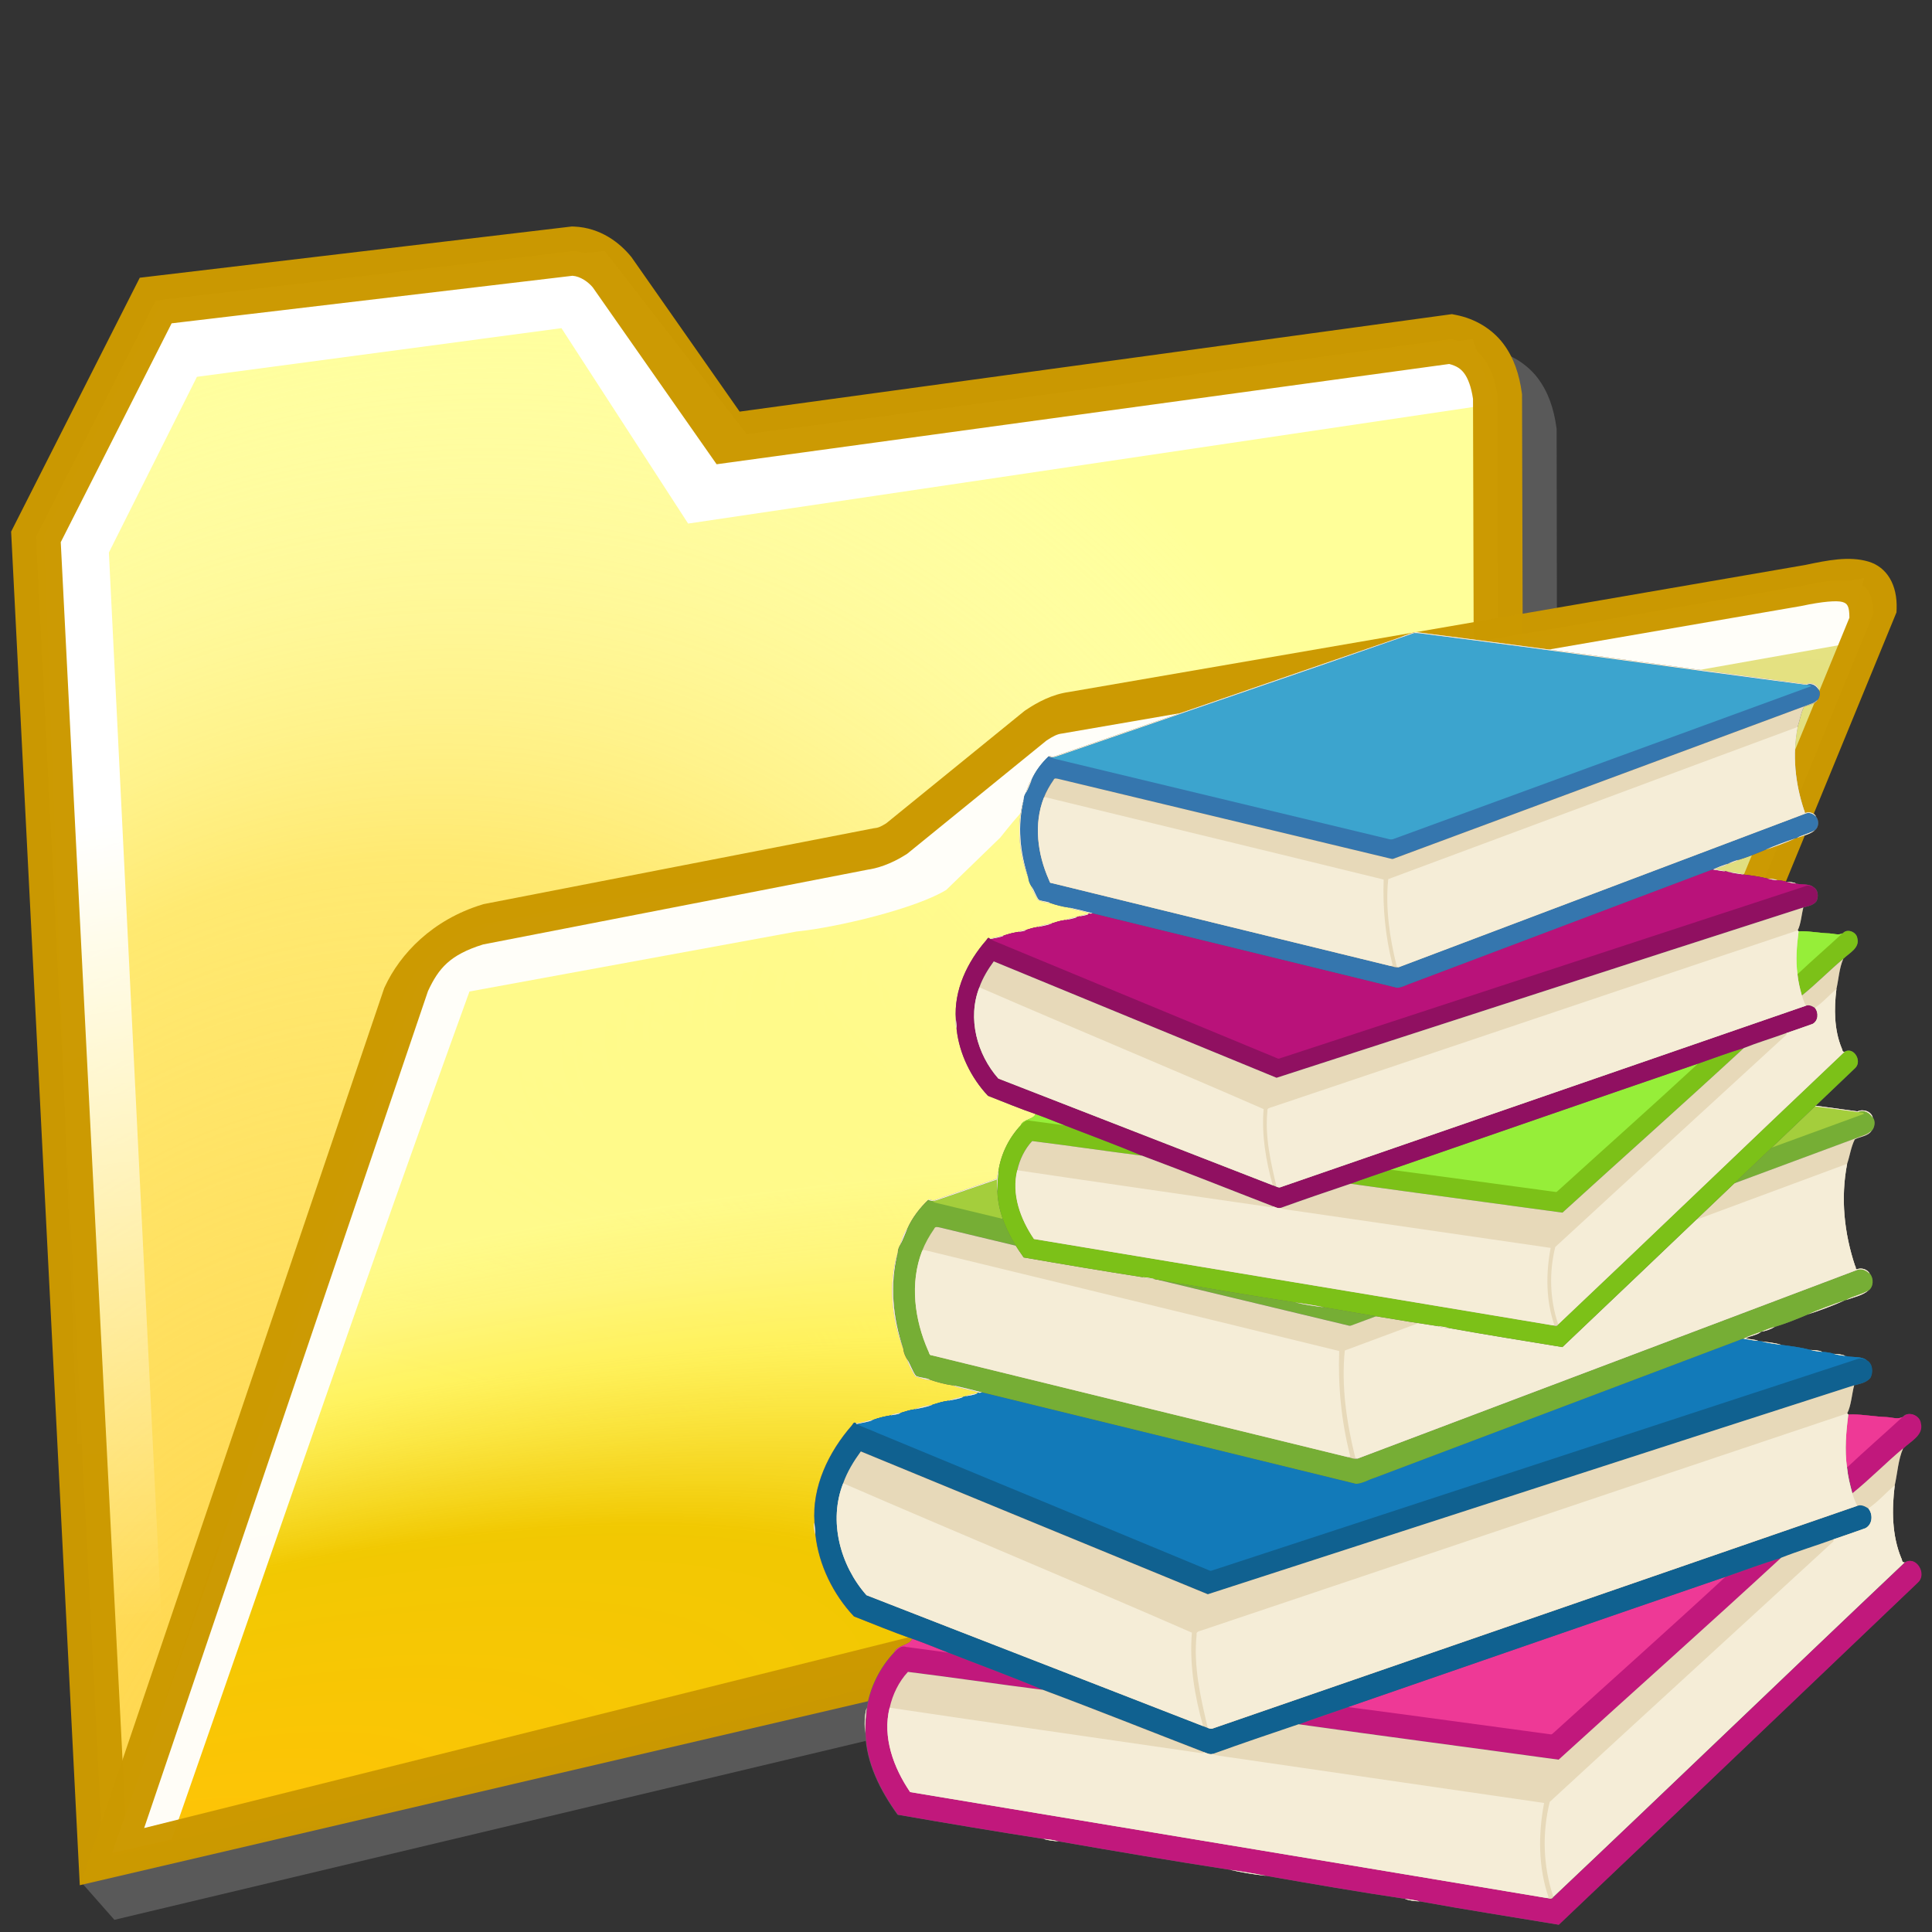 <?xml version="1.0" encoding="UTF-8" standalone="no"?>
<!-- Created with Inkscape (http://www.inkscape.org/) -->

<svg
   width="256mm"
   height="256mm"
   viewBox="0 0 256 256"
   version="1.1"
   id="svg1"
   inkscape:version="1.3.2 (091e20ef0f, 2023-11-25)"
   xml:space="preserve"
   sodipodi:docname="folder-book.svg"
   xmlns:inkscape="http://www.inkscape.org/namespaces/inkscape"
   xmlns:sodipodi="http://sodipodi.sourceforge.net/DTD/sodipodi-0.dtd"
   xmlns:xlink="http://www.w3.org/1999/xlink"
   xmlns="http://www.w3.org/2000/svg"
   xmlns:svg="http://www.w3.org/2000/svg"
   xmlns:rdf="http://www.w3.org/1999/02/22-rdf-syntax-ns#"
   xmlns:cc="http://creativecommons.org/ns#"
   xmlns:dc="http://purl.org/dc/elements/1.1/"
   xmlns:a="http://ns.adobe.com/AdobeSVGViewerExtensions/3.0/"><rect x="0" y="0" width="256" height="256" fill="#333333" stroke="none"/><defs
     id="defs1"><linearGradient
       id="linearGradient24"
       inkscape:collect="always"><stop
         style="stop-color:#ffb405;stop-opacity:1;"
         offset="0"
         id="stop10" /><stop
         style="stop-color:#e3d175;stop-opacity:0.873;"
         offset="0.473"
         id="stop21" /><stop
         style="stop-color:#ffee7b;stop-opacity:0.635;"
         offset="0.75"
         id="stop22" /><stop
         style="stop-color:#ffee94;stop-opacity:0.451;"
         offset="0.875"
         id="stop23" /><stop
         style="stop-color:#fffbb5;stop-opacity:0.201;"
         offset="1"
         id="stop24" /></linearGradient><linearGradient
       id="linearGradient9"
       inkscape:collect="always"><stop
         style="stop-color:#ffff99;stop-opacity:0.135;"
         offset="0"
         id="stop1" /><stop
         style="stop-color:#ffff99;stop-opacity:0.41;"
         offset="0.636"
         id="stop2" /><stop
         style="stop-color:#ffff99;stop-opacity:0.868;"
         offset="0.75"
         id="stop3" /><stop
         style="stop-color:#ffff99;stop-opacity:1;"
         offset="0.875"
         id="stop8" /><stop
         style="stop-color:#ffff99;stop-opacity:1;"
         offset="1"
         id="stop9" /></linearGradient><linearGradient
       id="linearGradient30"
       inkscape:collect="always"><stop
         style="stop-color:#ffffff;stop-opacity:1;"
         offset="0"
         id="stop30" /><stop
         style="stop-color:#ffffff;stop-opacity:0;"
         offset="1"
         id="stop31" /></linearGradient><linearGradient
       id="linearGradient29"
       inkscape:collect="always"><stop
         style="stop-color:#ffffff;stop-opacity:0.648;"
         offset="0"
         id="stop25" /><stop
         style="stop-color:#ffffff;stop-opacity:0.572;"
         offset="0.473"
         id="stop26" /><stop
         style="stop-color:#ffffff;stop-opacity:0.215;"
         offset="0.75"
         id="stop27" /><stop
         style="stop-color:#ffffff;stop-opacity:0.131;"
         offset="0.875"
         id="stop28" /><stop
         style="stop-color:#ffe48d;stop-opacity:0;"
         offset="1"
         id="stop29" /></linearGradient><linearGradient
       id="linearGradient15"
       inkscape:collect="always"><stop
         style="stop-color:#ffff99;stop-opacity:0.102;"
         offset="0"
         id="stop16" /><stop
         style="stop-color:#ffff99;stop-opacity:0.726;"
         offset="0.636"
         id="stop18" /><stop
         style="stop-color:#ffff99;stop-opacity:0.868;"
         offset="0.75"
         id="stop19" /><stop
         style="stop-color:#ffff99;stop-opacity:1;"
         offset="0.875"
         id="stop20" /><stop
         style="stop-color:#ffff99;stop-opacity:1;"
         offset="1"
         id="stop17" /></linearGradient><linearGradient
       id="linearGradient4"
       inkscape:collect="always"><stop
         style="stop-color:#ffd246;stop-opacity:0.998;"
         offset="0"
         id="stop4" /><stop
         style="stop-color:#ffd246;stop-opacity:0.949;"
         offset="0.053"
         id="stop6" /><stop
         style="stop-color:#ffd246;stop-opacity:0.481;"
         offset="0.609"
         id="stop7" /><stop
         style="stop-color:#ffffff;stop-opacity:0;"
         offset="1"
         id="stop5" /></linearGradient><radialGradient
       inkscape:collect="always"
       xlink:href="#linearGradient4"
       id="radialGradient5"
       cx="39.979"
       cy="203.071"
       fx="39.979"
       fy="203.071"
       r="89.601"
       gradientTransform="matrix(1.573,0.537,-0.71,2.077,126.915,-226.946)"
       gradientUnits="userSpaceOnUse" /><radialGradient
       inkscape:collect="always"
       xlink:href="#linearGradient24"
       id="radialGradient12"
       cx="32.203"
       cy="228.693"
       fx="32.203"
       fy="228.693"
       r="94.541"
       gradientTransform="matrix(2.219,-0.519,0.196,0.837,-89.398,46.183)"
       gradientUnits="userSpaceOnUse" /><radialGradient
       inkscape:collect="always"
       xlink:href="#linearGradient9"
       id="radialGradient17"
       cx="182.643"
       cy="134.986"
       fx="182.643"
       fy="134.986"
       r="94.541"
       gradientTransform="matrix(2.919,-0.484,0.2,1.205,-387.312,10.868)"
       gradientUnits="userSpaceOnUse" /><radialGradient
       inkscape:collect="always"
       xlink:href="#linearGradient29"
       id="radialGradient25"
       gradientUnits="userSpaceOnUse"
       gradientTransform="matrix(-2.763,-0.309,0.095,-0.854,557.22,199.03)"
       cx="129.051"
       cy="107.227"
       fx="129.051"
       fy="107.227"
       r="94.541" /><linearGradient
       inkscape:collect="always"
       xlink:href="#linearGradient30"
       id="linearGradient31"
       x1="33.755"
       y1="92.91"
       x2="46.766"
       y2="189.974"
       gradientUnits="userSpaceOnUse" /><radialGradient
       inkscape:collect="always"
       xlink:href="#linearGradient15"
       id="radialGradient23-7"
       gradientUnits="userSpaceOnUse"
       gradientTransform="matrix(2.919,-0.484,0.2,1.205,-387.312,10.868)"
       cx="182.643"
       cy="134.986"
       fx="182.643"
       fy="134.986"
       r="94.541" /><radialGradient
       inkscape:collect="always"
       xlink:href="#linearGradient9-1"
       id="radialGradient24-9"
       gradientUnits="userSpaceOnUse"
       gradientTransform="matrix(2.219,-0.519,0.196,0.837,-89.398,46.183)"
       cx="32.203"
       cy="228.693"
       fx="32.203"
       fy="228.693"
       r="94.541" /><linearGradient
       id="linearGradient9-1"
       inkscape:collect="always"><stop
         style="stop-color:#ffc305;stop-opacity:1;"
         offset="0"
         id="stop1-2" /><stop
         style="stop-color:#f1c800;stop-opacity:1;"
         offset="0.473"
         id="stop2-7" /><stop
         style="stop-color:#fff150;stop-opacity:0.746;"
         offset="0.75"
         id="stop3-0" /><stop
         style="stop-color:#fff778;stop-opacity:0.755;"
         offset="0.875"
         id="stop8-9" /><stop
         style="stop-color:#fffc8d;stop-opacity:0.82;"
         offset="1"
         id="stop9-3" /></linearGradient><radialGradient
       inkscape:collect="always"
       xlink:href="#linearGradient24"
       id="radialGradient1"
       gradientUnits="userSpaceOnUse"
       gradientTransform="matrix(2.219,-0.519,0.196,0.837,-89.398,46.183)"
       cx="32.203"
       cy="228.693"
       fx="32.203"
       fy="228.693"
       r="94.541" /><linearGradient
       id="XMLID_1_-99"
       gradientUnits="userSpaceOnUse"
       x1="65.231"
       y1="-24.048"
       x2="58.715"
       y2="122.312">
				<stop
   offset="0.382"
   style="stop-color:#DCF0FF"
   id="stop1-3" />
				<stop
   offset="0.444"
   style="stop-color:#C9E6FF"
   id="stop2-2" />
				<stop
   offset="0.631"
   style="stop-color:#92CAFF"
   id="stop3-43" />
				<stop
   offset="0.793"
   style="stop-color:#6AB5FF"
   id="stop4-71" />
				<stop
   offset="0.921"
   style="stop-color:#52A9FF"
   id="stop5-22" />
				<stop
   offset="1"
   style="stop-color:#49A4FF"
   id="stop6-0" />
				<a:midPointStop
   offset="0.382"
   style="stop-color:#DCF0FF" />
				<a:midPointStop
   offset="0.4"
   style="stop-color:#DCF0FF" />
				<a:midPointStop
   offset="1"
   style="stop-color:#49A4FF" />
			</linearGradient><linearGradient
       id="XMLID_2_-21"
       gradientUnits="userSpaceOnUse"
       x1="85.484"
       y1="70.109"
       x2="8.945"
       y2="40.526">
				<stop
   offset="0"
   style="stop-color:#0032A4"
   id="stop7-7" />
				<stop
   offset="1"
   style="stop-color:#3995E5"
   id="stop8-5" />
				<a:midPointStop
   offset="0"
   style="stop-color:#0032A4" />
				<a:midPointStop
   offset="0.5"
   style="stop-color:#0032A4" />
				<a:midPointStop
   offset="1"
   style="stop-color:#3995E5" />
			</linearGradient><linearGradient
       id="XMLID_3_-1"
       gradientUnits="userSpaceOnUse"
       x1="5.952"
       y1="63.036"
       x2="117.954"
       y2="63.036">
				<stop
   offset="0.017"
   style="stop-color:#FFFFFF"
   id="stop9-7" />
				<stop
   offset="0.309"
   style="stop-color:#CFF0FF"
   id="stop10-4" />
				<stop
   offset="0.635"
   style="stop-color:#6DB8FF"
   id="stop11-1" />
				<stop
   offset="1"
   style="stop-color:#1E65FF"
   id="stop12-7" />
				<a:midPointStop
   offset="0.017"
   style="stop-color:#FFFFFF" />
				<a:midPointStop
   offset="0.5"
   style="stop-color:#FFFFFF" />
				<a:midPointStop
   offset="0.309"
   style="stop-color:#CFF0FF" />
				<a:midPointStop
   offset="0.5"
   style="stop-color:#CFF0FF" />
				<a:midPointStop
   offset="0.635"
   style="stop-color:#6DB8FF" />
				<a:midPointStop
   offset="0.5"
   style="stop-color:#6DB8FF" />
				<a:midPointStop
   offset="1"
   style="stop-color:#1E65FF" />
			</linearGradient><linearGradient
       id="XMLID_4_-0"
       gradientUnits="userSpaceOnUse"
       x1="38.311"
       y1="106.943"
       x2="38.311"
       y2="106.943">
			<stop
   offset="0"
   style="stop-color:#FFFFFF"
   id="stop13-98" />
			<stop
   offset="1"
   style="stop-color:#B1B1C5"
   id="stop14-8" />
			<a:midPointStop
   offset="0"
   style="stop-color:#FFFFFF" />
			<a:midPointStop
   offset="0.5"
   style="stop-color:#FFFFFF" />
			<a:midPointStop
   offset="1"
   style="stop-color:#B1B1C5" />
		</linearGradient><linearGradient
       id="XMLID_5_-58"
       gradientUnits="userSpaceOnUse"
       x1="55.08"
       y1="55.83"
       x2="98.925"
       y2="74.431">
				<stop
   offset="0.146"
   style="stop-color:#6AC5FF"
   id="stop15-43" />
				<stop
   offset="0.254"
   style="stop-color:#61B3FA"
   id="stop16-71" />
				<stop
   offset="0.469"
   style="stop-color:#4886EC"
   id="stop17-38" />
				<stop
   offset="0.768"
   style="stop-color:#213DD7"
   id="stop18-0" />
				<stop
   offset="1"
   style="stop-color:#0000C5"
   id="stop19-97" />
				<a:midPointStop
   offset="0.146"
   style="stop-color:#6AC5FF" />
				<a:midPointStop
   offset="0.553"
   style="stop-color:#6AC5FF" />
				<a:midPointStop
   offset="1"
   style="stop-color:#0000C5" />
			</linearGradient><linearGradient
       id="XMLID_6_-17"
       gradientUnits="userSpaceOnUse"
       x1="48.565"
       y1="62.042"
       x2="90.431"
       y2="67.934">
				<stop
   offset="0"
   style="stop-color:#CDF8FF"
   id="stop20-040" />
				<stop
   offset="1"
   style="stop-color:#0056FF"
   id="stop21-85" />
				<a:midPointStop
   offset="0"
   style="stop-color:#CDF8FF" />
				<a:midPointStop
   offset="0.5"
   style="stop-color:#CDF8FF" />
				<a:midPointStop
   offset="1"
   style="stop-color:#0056FF" />
			</linearGradient><linearGradient
       id="XMLID_7_-16"
       gradientUnits="userSpaceOnUse"
       x1="56.81"
       y1="101.133"
       x2="121.188"
       y2="70.107">
				<stop
   offset="0"
   style="stop-color:#FFFFFF"
   id="stop22-62" />
				<stop
   offset="1"
   style="stop-color:#B1B1C5"
   id="stop23-19" />
				<a:midPointStop
   offset="0"
   style="stop-color:#FFFFFF" />
				<a:midPointStop
   offset="0.5"
   style="stop-color:#FFFFFF" />
				<a:midPointStop
   offset="1"
   style="stop-color:#B1B1C5" />
			</linearGradient><linearGradient
       id="XMLID_8_-64"
       gradientUnits="userSpaceOnUse"
       x1="16.092"
       y1="124.835"
       x2="116.859"
       y2="69.899">
				<stop
   offset="0"
   style="stop-color:#FFFFFF"
   id="stop24-8" />
				<stop
   offset="1"
   style="stop-color:#B1B1C5"
   id="stop25-08" />
				<a:midPointStop
   offset="0"
   style="stop-color:#FFFFFF" />
				<a:midPointStop
   offset="0.5"
   style="stop-color:#FFFFFF" />
				<a:midPointStop
   offset="1"
   style="stop-color:#B1B1C5" />
			</linearGradient><linearGradient
       id="XMLID_9_-1"
       gradientUnits="userSpaceOnUse"
       x1="57.196"
       y1="98.455"
       x2="121.482"
       y2="67.473">
				<stop
   offset="0"
   style="stop-color:#FFFFFF"
   id="stop26-0" />
				<stop
   offset="1"
   style="stop-color:#B1B1C5"
   id="stop27-22" />
				<a:midPointStop
   offset="0"
   style="stop-color:#FFFFFF" />
				<a:midPointStop
   offset="0.5"
   style="stop-color:#FFFFFF" />
				<a:midPointStop
   offset="1"
   style="stop-color:#B1B1C5" />
			</linearGradient><linearGradient
       id="XMLID_10_-9"
       gradientUnits="userSpaceOnUse"
       x1="98.721"
       y1="73.721"
       x2="52.721"
       y2="55.942">
				<stop
   offset="0"
   style="stop-color:#0032A4"
   id="stop28-75" />
				<stop
   offset="1"
   style="stop-color:#3995E5"
   id="stop29-64" />
				<a:midPointStop
   offset="0"
   style="stop-color:#0032A4" />
				<a:midPointStop
   offset="0.5"
   style="stop-color:#0032A4" />
				<a:midPointStop
   offset="1"
   style="stop-color:#3995E5" />
			</linearGradient><linearGradient
       id="XMLID_11_-63"
       gradientUnits="userSpaceOnUse"
       x1="56.999"
       y1="2.114"
       x2="98.865"
       y2="8.006">
				<stop
   offset="0"
   style="stop-color:#CDF8FF"
   id="stop30-79" />
				<stop
   offset="1"
   style="stop-color:#0056FF"
   id="stop31-7" />
				<a:midPointStop
   offset="0"
   style="stop-color:#CDF8FF" />
				<a:midPointStop
   offset="0.5"
   style="stop-color:#CDF8FF" />
				<a:midPointStop
   offset="1"
   style="stop-color:#0056FF" />
			</linearGradient></defs><sodipodi:namedview
     id="base"
     pagecolor="#ffffff"
     bordercolor="#000000"
     borderopacity="0.3"
     inkscape:pageopacity="0.0"
     inkscape:pageshadow="2"
     inkscape:zoom="0.98994949"
     inkscape:cx="505.07627"
     inkscape:cy="476.792"
     inkscape:document-units="mm"
     inkscape:showpageshadow="2"
     inkscape:pagecheckerboard="0"
     inkscape:deskcolor="#d1d1d1"
     inkscape:current-layer="svg1" /><g
     id="rect1"
     style="display:inline"
     inkscape:label="back"
     transform="matrix(1.083,0,0,1.083,-9.929,6.438)"><path
       style="color:#000000;display:inline;fill:#757575;fill-opacity:0.572;stroke-miterlimit:2.1;-inkscape-stroke:none"
       d="m 83.37,25.999 -52.869,6.27 -15.738,31.064 4.2,160.849 4.2,4.764 173.369,-41.283 c 2.277,-0.451 3.821,-2.584 3.282,-5.613 l -0.192,-135.506 -0.014,-0.1 -0.014,-0.1 c -0.151,-1.092 -0.389,-2.161 -0.756,-3.177 -0.367,-1.015 -0.863,-1.978 -1.531,-2.856 -1.337,-1.758 -3.403,-3.029 -5.779,-3.492 l -0.488,-0.096 -89.739,13.284 -13.242,-18.914 -0.078,-0.092 c -1.328,-1.606 -1.06,-4.863 -4.374,-4.995 z m 0.078,6.031 c 0.973,0.074 1.912,0.745 2.475,1.414 L 101.079,55.091 190.712,42.823 c 0.879,0.231 1.395,0.561 1.82,1.121 0.475,0.625 0.876,1.682 1.092,3.146 L 193.995,182.905 28.792,221.47 20.835,64.624 34.399,37.849 Z"
       id="path7"
       inkscape:label="shadow"
       sodipodi:nodetypes="ccccccccccsscccccccccccscccccc" /><path
       style="color:#000000;display:inline;fill:#ffff99;fill-opacity:1;stroke-miterlimit:2.1;-inkscape-stroke:none"
       d="M 13.565,59.743 28.217,30.825 79.254,24.772 c 2.165,0.086 3.822,1.399 4.775,2.55 L 98.253,47.636 186.72,35.53 c 3.532,0.688 5.156,3.285 5.67,6.993 L 192.768,181.051 21.743,220.975 Z"
       id="path2" /><path
       style="color:#000000;display:inline;fill:url(#radialGradient5);stroke-miterlimit:2.1;-inkscape-stroke:none"
       d="M 13.565,59.743 28.217,30.825 79.254,24.772 c 2.165,0.086 3.822,1.399 4.775,2.55 L 98.253,47.636 186.72,35.53 c 3.532,0.688 5.156,3.285 5.67,6.993 L 192.768,181.051 21.743,220.975 Z"
       id="path4" /><path
       id="rect7"
       style="display:inline;fill:url(#linearGradient31);stroke-width:6;stroke-miterlimit:2.1;stroke-opacity:0.988"
       d="M 20.411,221.116 14.552,59.578 29.104,30.711 83.155,24.757 100.542,47.153 189.366,35.53 192.012,43.467 93.36,58.114 77.863,34.207 33.262,40.16 22.49,61.657 30.238,218.848 Z"
       sodipodi:nodetypes="ccccccccccccc" /><path
       style="color:#000000;display:inline;fill:#cb9900;fill-opacity:0.988;stroke-miterlimit:2.1;-inkscape-stroke:none"
       d="m 79.137,21.766 -52.869,6.27 -15.738,31.064 8.4,165.613 176.844,-41.283 -0.385,-141.119 -0.027,-0.199 c -0.303,-2.185 -0.95,-4.276 -2.287,-6.033 -1.337,-1.758 -3.403,-3.029 -5.779,-3.492 l -0.488,-0.096 -87.146,11.926 -13.242,-18.914 -0.078,-0.092 c -1.328,-1.606 -3.652,-3.505 -6.967,-3.637 z m 0.078,6.031 c 0.973,0.074 1.912,0.745 2.475,1.414 l 15.156,21.646 89.633,-12.268 c 0.879,0.231 1.395,0.561 1.82,1.121 0.475,0.625 0.876,1.682 1.092,3.146 L 189.762,178.672 24.559,217.236 16.602,60.391 30.166,33.615 Z"
       id="path3" /></g><g
     id="rect8"
     style="display:none"
     inkscape:label="close"
     transform="matrix(1.071,0,0,1.083,-7.439,6.438)"><path
       style="color:#000000;display:inline;fill:url(#radialGradient17);stroke-miterlimit:2.1;-inkscape-stroke:none"
       d="m 29.104,97.518 c 0.686,-4.041 2.719,-7.327 7.843,-8.882 l 49.042,-8.126 c 0.877,-0.063 1.835,-0.329 3.065,-1.276 L 103.479,63.791 c 1.004,-0.836 2.099,-1.49 3.457,-1.618 l 94.006,-13.131 c 5.536,-1.045 9.154,-0.978 10.442,4.725 L 195.792,180.673 22.301,221.022 Z"
       id="path8" /><path
       style="color:#000000;display:inline;fill:url(#radialGradient1);fill-opacity:0.988;stroke:none;stroke-miterlimit:2.1;stroke-opacity:0.988;-inkscape-stroke:none"
       d="m 29.104,97.518 c 0.686,-4.041 2.719,-7.327 7.843,-8.882 l 49.042,-8.126 c 0.877,-0.063 1.835,-0.329 3.065,-1.276 L 103.479,63.791 c 1.004,-0.836 2.099,-1.49 3.457,-1.618 l 94.006,-13.131 c 5.536,-1.045 9.154,-0.978 10.442,4.725 L 195.792,180.673 22.301,221.022 Z"
       id="path10" /><path
       id="rect20"
       style="display:inline;fill:#fffefa;fill-opacity:0.988;stroke-width:6;stroke-miterlimit:2.1;stroke-opacity:0.988"
       d="m 22.159,220.549 8.363,-125.299 7.134,-6.426 45.688,-6.426 6.378,-1.512 11.2,-13.363 4.202,-3.646 103.707,-15.497 v 9.449 l -99.565,14.495 c -3.054,0.598 -4.861,2.566 -6.14,5.116 l -8.208,8.832 c -3.346,2.465 -10.413,5.368 -15.733,5.67 L 37.656,98.274 C 34.56,138.494 32.237,178.781 29.624,219.037 Z"
       sodipodi:nodetypes="cccccccccccccccc" /><path
       style="color:#000000;display:inline;opacity:1;fill:url(#radialGradient25);fill-opacity:0.988;stroke:none;stroke-miterlimit:2.1;stroke-opacity:0.988;-inkscape-stroke:none"
       d="m 29.104,97.518 c 0.686,-4.041 2.719,-7.327 7.843,-8.882 l 49.042,-8.126 c 0.877,-0.063 1.835,-0.329 3.065,-1.276 L 103.479,63.791 c 1.004,-0.836 2.099,-1.49 3.457,-1.618 l 94.006,-13.131 c 5.536,-1.045 9.154,-0.978 10.442,4.725 L 195.792,180.673 22.301,221.022 Z"
       id="path24" /><path
       style="color:#000000;fill:#cb9900;fill-opacity:0.988;stroke-miterlimit:2.1;-inkscape-stroke:none"
       d="m 204.611,45.508 c -1.379,0.064 -2.778,0.313 -4.227,0.586 l 0.143,-0.023 -94.006,13.131 0.135,-0.016 c -2.16,0.202 -3.861,1.269 -5.098,2.299 l -0.145,0.121 -14.285,15.293 c -0.714,0.531 -0.953,0.589 -1.354,0.617 l -0.139,0.012 -49.373,8.18 -0.188,0.059 c -6.038,1.832 -9.125,6.51 -9.93,11.25 l -0.029,0.168 -0.008,0.17 L 19.086,224.85 198.514,183.119 214.424,53.615 214.311,53.107 c -0.776,-3.438 -2.842,-6.136 -5.588,-7.072 -1.373,-0.468 -2.732,-0.591 -4.111,-0.527 z m 0.232,6.059 c 0.896,-0.04 1.559,0.017 1.943,0.148 0.7,0.239 1.089,0.596 1.539,2.338 L 193.07,178.227 25.518,217.193 32.086,97.92 c 0.565,-3.239 1.569,-5.106 5.627,-6.369 l 48.768,-8.082 -0.277,0.033 c 1.324,-0.095 3.07,-0.652 4.682,-1.893 L 91.08,81.459 105.461,66.062 c 0.726,-0.594 1.217,-0.852 1.754,-0.902 l 0.068,-0.006 94.145,-13.15 0.07,-0.014 c 1.32,-0.249 2.449,-0.384 3.346,-0.424 z"
       id="path9" /><path
       style="color:#000000;display:inline;fill:url(#radialGradient12);fill-opacity:0.988;stroke:none;stroke-miterlimit:2.1;stroke-opacity:0.988;-inkscape-stroke:none"
       d="m 29.104,97.518 c 0.686,-4.041 2.719,-7.327 7.843,-8.882 l 49.042,-8.126 c 0.877,-0.063 1.835,-0.329 3.065,-1.276 L 103.479,63.791 c 1.004,-0.836 2.099,-1.49 3.457,-1.618 l 94.006,-13.131 c 5.536,-1.045 9.154,-0.978 10.442,4.725 L 195.792,180.673 22.301,221.022 Z"
       id="path25" /></g><g
     id="g23-6"
     style="display:inline"
     inkscape:label="open"
     transform="matrix(1.004,-0.05,-0.26,0.927,49.952,42.163)"><path
       style="color:#000000;fill:url(#radialGradient23-7);stroke-miterlimit:2.1;-inkscape-stroke:none"
       d="m 29.104,97.518 c 0.686,-4.041 2.719,-7.327 7.843,-8.882 l 49.042,-8.126 c 0.877,-0.063 1.835,-0.329 3.065,-1.276 L 103.479,63.791 c 1.004,-0.836 2.099,-1.49 3.457,-1.618 l 94.006,-13.131 c 5.536,-1.045 9.154,-0.978 10.442,4.725 L 195.792,180.673 22.301,221.022 Z"
       id="path20-0" /><path
       style="color:#000000;display:inline;fill:url(#radialGradient24-9);fill-opacity:0.988;stroke:none;stroke-miterlimit:2.1;stroke-opacity:0.988;-inkscape-stroke:none"
       d="m 29.104,97.518 c 0.686,-4.041 2.719,-7.327 7.843,-8.882 l 49.042,-8.126 c 0.877,-0.063 1.835,-0.329 3.065,-1.276 L 103.479,63.791 c 1.004,-0.836 2.099,-1.49 3.457,-1.618 l 94.006,-13.131 c 5.536,-1.045 9.154,-0.978 10.442,4.725 L 195.792,180.673 22.301,221.022 Z"
       id="path21-6" /><path
       id="path22-2"
       style="display:inline;fill:#fffefa;fill-opacity:0.988;stroke-width:6;stroke-miterlimit:2.1;stroke-opacity:0.988"
       d="m 22.159,220.549 8.363,-125.299 7.134,-6.426 45.688,-6.426 6.378,-1.512 11.2,-13.363 4.202,-3.646 103.707,-15.497 v 9.449 l -99.565,14.495 c -3.054,0.598 -5.06,4.911 -6.339,7.461 l -5.269,7.205 c -3.346,2.465 -13.152,4.649 -18.473,4.951 L 37.656,98.274 C 34.56,138.494 32.237,178.781 29.624,219.037 Z"
       sodipodi:nodetypes="cccccccccccccccc" /><path
       style="color:#000000;fill:#cb9900;fill-opacity:0.988;stroke-miterlimit:2.1;-inkscape-stroke:none"
       d="m 204.611,45.508 c -1.379,0.064 -2.778,0.313 -4.227,0.586 l 0.143,-0.023 -94.006,13.131 0.135,-0.016 c -2.16,0.202 -3.861,1.269 -5.098,2.299 l -0.145,0.121 -14.285,15.293 c -0.714,0.531 -0.953,0.589 -1.354,0.617 l -0.139,0.012 -49.373,8.18 -0.188,0.059 c -6.038,1.832 -9.125,6.51 -9.93,11.25 l -0.029,0.168 -0.008,0.17 L 19.086,224.85 198.514,183.119 214.424,53.615 214.311,53.107 c -0.776,-3.438 -2.842,-6.136 -5.588,-7.072 -1.373,-0.468 -2.732,-0.591 -4.111,-0.527 z m 0.232,6.059 c 0.896,-0.04 1.559,0.017 1.943,0.148 0.7,0.239 1.089,0.596 1.539,2.338 L 193.07,178.227 25.518,217.193 32.086,97.92 c 0.565,-3.239 1.569,-5.106 5.627,-6.369 l 48.768,-8.082 -0.277,0.033 c 1.324,-0.095 3.07,-0.652 4.682,-1.893 L 91.08,81.459 105.461,66.062 c 0.726,-0.594 1.217,-0.852 1.754,-0.902 l 0.068,-0.006 94.145,-13.15 0.07,-0.014 c 1.32,-0.249 2.449,-0.384 3.346,-0.424 z"
       id="path23-6" /></g><g
     id="g5319"
     transform="matrix(0.106,0,0,0.106,308.401,195.299)"
     style="display:inline"
     inkscape:label="books"><g
       id="g4976"
       style="display:inline"><path
         id="path4933"
         d="m -1185.4,-533.1 c -12.806,2.388 -24.518,8.457 -37.012,12.338 -173.42,59.975 -345.68,119.04 -519.33,178.81 -2.244,0.775 -5.974,-2.131 -7.424,-0.537 -10.381,9.838 -20.275,22.537 -26.162,36.168 -4.494,5.438 -6.595,13.195 -8.789,19.988 -1.819,2.894 -3.087,6.442 -3.1,9.93 -0.643,2.472 -1.229,4.954 -1.76,7.445 -0.531,2.491 -1.007,4.993 -1.43,7.5 -0.422,2.507 -0.791,5.021 -1.107,7.541 0.316,-2.52 0.685,-5.034 1.107,-7.541 0.422,-2.507 0.899,-5.009 1.43,-7.5 0.531,-2.491 1.117,-4.973 1.76,-7.445 -12.006,38.525 -7.53,82.751 6.951,120.14 0.338,4.763 2.381,9.243 4.875,13.23 1.014,1.613 1.915,3.304 2.768,5.031 -0.852,-1.728 -1.754,-3.419 -2.768,-5.031 2,7.425 6.169,14.494 10.188,21.057 4.938,1.613 11.283,3.968 16.498,4.348 0.372,0.027 0.74,0.043 1.1,0.049 0.359,0.006 0.714,0.002 1.059,-0.016 8.906,3.112 18.636,5.62 28.018,6.92 0.622,0.269 1.256,0.523 1.898,0.766 3.214,1.215 6.672,2.125 10.223,2.947 2.841,0.658 5.741,1.258 8.621,1.916 2.88,0.658 5.739,1.371 8.502,2.252 6e-4,1.9e-4 0,-1.9e-4 0,0 0.69,0.22 1.374,0.453 2.051,0.695 0.677,0.243 1.348,0.498 2.01,0.768 -0.431,0.066 -0.925,0.019 -1.391,0.051 -0.233,0.016 -0.459,0.053 -0.666,0.131 -0.207,0.078 -0.397,0.199 -0.557,0.387 0,2.6e-4 0,-2.6e-4 -0.01,0 -3.777,0.53 -7.931,1.316 -11.564,2.506 -1.212,0.397 -2.367,0.838 -3.43,1.33 0,-7.8e-4 0.01,-0.001 0.01,-0.002 0,0.001 -0.01,0.002 -0.01,0.004 -0.838,0.087 -1.675,0.212 -2.381,0.699 -5.227,0.181 -14.096,3.15 -19.572,4.926 0,0.002 -0.011,0.004 -0.016,0.006 -0.817,0.109 -1.638,0.237 -2.457,0.381 -1.638,0.288 -3.278,0.64 -4.91,1.039 -1.632,0.399 -3.257,0.845 -4.867,1.318 -2.416,0.711 -4.798,1.486 -7.121,2.262 0,4.7e-4 -0.01,0.001 -0.01,0.002 l 0.01,-0.004 c -0.941,0.135 -1.893,0.284 -2.85,0.445 -5.742,0.966 -11.709,2.392 -17.029,4.236 -0.887,0.307 -1.755,0.627 -2.602,0.957 -5.706,0.794 -11.456,2.731 -16.85,4.318 -1.044,0.148 -2.124,0.292 -3.215,0.457 -2.727,0.411 -5.514,0.954 -7.924,2.023 -0.482,0.214 -0.95,0.448 -1.398,0.707 -7.4,1.238 -14.862,2.95 -21.856,5.557 -6.459,0.618 -12.564,3.285 -18.992,4.172 -0.918,0.127 -1.844,0.217 -2.777,0.26 -2.419,-2.675 -3.662,0.787 -5.031,2.531 -29.112,33.231 -50.055,76.738 -46.73,121.72 -0.706,1.775 -0.642,4.626 -0.289,7.49 0.088,0.716 0.194,1.432 0.311,2.133 0.117,0.702 0.244,1.386 0.375,2.039 0.261,1.305 0.535,2.48 0.76,3.393 10e-5,5e-4 -10e-5,10e-4 0,0.002 4.15,37.562 22.156,74.393 48.125,101.98 24.306,9.438 48.468,19.632 73.08,28.02 -3.163,8.562 -18.425,7.507 -22.594,16.895 -17.956,18.887 -30.361,43.594 -34.33,69.287 -10e-5,6.4e-4 0,10e-4 0,0.002 -2.961,9.843 -2.862,22.642 -1.844,32.041 1.087,37.194 18.937,72.014 40.367,101.67 60.707,10.569 121.95,20.843 182.42,30.287 0,1.3e-4 0,-1.2e-4 0.01,0 0.599,0.2 1.246,0.392 1.935,0.572 2.765,0.725 6.173,1.295 9.596,1.734 0.856,0.11 1.711,0.211 2.559,0.305 1.695,0.187 3.354,0.342 4.899,0.469 71.194,12.394 142.79,24.551 214.41,35.582 h 0.027 c 1.762,0.397 3.549,0.785 5.357,1.162 5.454,1.137 11.1,2.182 16.801,3.127 7.592,1.259 15.281,2.34 22.744,3.227 0,3e-4 0,0 0.01,0 h 0.022 c 57.562,10.031 115.32,20.088 173.22,28.656 5.106,2.125 12.556,2.993 18.637,3.225 57.662,10.5 115.77,19.526 173.62,29.145 149.98,-142.25 299.26,-285.31 448.99,-427.91 9.608,-8.944 1.493,-26.683 -9.855,-26.869 -2.102,-0.034 -4.313,0.532 -6.545,1.869 -1.479,0.077 -2.218,-0.298 -2.652,-0.941 -0.145,-0.214 -0.256,-0.457 -0.35,-0.725 -0.373,-1.069 -0.464,-2.506 -1.305,-3.871 -3.662,-8.934 -6.185,-18.202 -7.811,-27.645 -0.325,-1.889 -0.616,-3.784 -0.871,-5.686 -0.128,-0.951 -0.247,-1.902 -0.357,-2.856 -0.333,-2.859 -0.591,-5.73 -0.781,-8.607 -0.254,-3.837 -0.386,-7.685 -0.414,-11.535 -0.084,-11.551 0.777,-23.117 2.172,-34.416 3.431,-15.131 4.338,-32.324 10.52,-46.268 8.725,-8.681 25.624,-16.539 21.674,-31.482 -0.718,-6.746 -7.831,-11.618 -14.356,-11.473 -2.966,0.066 -5.809,1.17 -7.875,3.606 -2.198,1.336 -4.685,1.749 -7.285,1.728 -0.433,-0.003 -0.872,-0.018 -1.31,-0.043 -3.95,-0.228 -8.092,-1.253 -11.836,-1.436 -13.77,-0.405 -28.305,-3.198 -41.807,-3.287 -1.929,-0.013 -3.837,0.03 -5.719,0.143 -0.456,-0.512 -0.93,-0.988 -1.418,-1.426 4.975,-9.656 5.756,-23.711 8.693,-35.117 7.032,-2.013 15.238,-3.207 20.062,-9.389 3.7,-6.794 2.968,-17.693 -4.307,-21.756 -0.43,-0.362 -0.879,-0.694 -1.344,-0.994 -1.861,-1.202 -3.985,-1.933 -6.248,-2.402 -0.566,-0.117 -1.139,-0.219 -1.721,-0.307 -0.581,-0.088 -1.171,-0.162 -1.764,-0.227 -0.593,-0.065 -1.19,-0.118 -1.791,-0.166 -4.809,-0.383 -9.81,-0.336 -14.025,-1.518 -3.709,-2.073 -9.728,-2.249 -14.289,-2.586 0,-10e-4 -0.01,-9.2e-4 -0.012,-0.002 -4.594,-1.625 -9.568,-2.173 -14.418,-2.43 -3.881,-2.138 -9.826,-2.089 -14.426,-2.42 -5.965,-1.556 -12.096,-2.748 -18.268,-3.746 -6.172,-0.998 -12.384,-1.803 -18.512,-2.584 -7.475,-2.679 -16.954,-3.231 -25.068,-4.441 -0.01,-0.002 -0.013,-0.002 -0.019,-0.004 -0.925,-0.15 -2.78,-0.444 -3.705,-0.594 0,-7e-5 0,7e-5 -0.01,0 -4.431,-1.916 -10.502,-1.863 -15.562,-3.162 5.506,-3.306 14.042,-3.923 19.236,-8.211 5.65,-1.031 12.094,-3.094 16.969,-6.15 13.938,-4.169 27.838,-9.838 41.301,-15.551 5.629,-1.842 11.471,-3.845 17.346,-5.977 1.958,-0.711 3.922,-1.436 5.881,-2.174 7.836,-2.952 15.623,-6.112 22.936,-9.406 0.668,-0.013 1.281,-0.193 1.844,-0.543 9.262,-3.331 20.394,-5.5 27.688,-11.775 6.287,-4.5 6.668,-15.062 1.818,-20.881 -1.024,-2.071 -2.711,-3.708 -4.719,-4.826 -5e-4,-2.8e-4 0,2.8e-4 0,0 -3.347,-1.863 -7.584,-2.291 -11.123,-0.912 -2.581,0.631 -0.95,-2.812 -2.469,-4.062 -12.438,-37.213 -17.321,-76.475 -11.986,-115.57 0.368,-2.696 0.784,-5.392 1.25,-8.086 0.233,-1.347 0.478,-2.693 0.736,-4.039 3.375,-9.738 4.775,-20.938 9.557,-30.457 6.875,-3.881 16.857,-3.818 21.244,-11.23 3.443,-4.119 4.518,-11.499 1.256,-15.887 -1.562,-8.075 -12.1,-11.264 -18.963,-7.951 -199,-26.653 -398.86,-54.515 -598.09,-79.959 z m 4.225,1.648 c 0.236,0.023 0.473,0.039 0.709,0.064 0.142,0.015 0.284,0.035 0.426,0.051 -0.027,-0.003 -0.053,-0.005 -0.08,-0.008 -0.296,-0.033 -0.593,-0.06 -0.889,-0.09 -0.055,-0.006 -0.111,-0.012 -0.166,-0.018 z m -598.35,235.23 c -0.703,1.688 -1.422,3.367 -2.18,5.019 0.758,-1.652 1.477,-3.332 2.18,-5.019 z m -13.27,57.471 c -0.112,2.536 -0.175,5.074 -0.189,7.613 0.014,-2.539 0.077,-5.077 0.189,-7.613 z m -0.09,15.232 c 0.081,2.539 0.209,5.079 0.383,7.615 -0.174,-2.537 -0.302,-5.076 -0.383,-7.615 z m 26.705,98.508 c 0.499,0.825 1.025,1.634 1.586,2.42 -0.561,-0.786 -1.087,-1.595 -1.586,-2.42 z m -67.213,96.969 c -2.234,3.066 -4.413,6.185 -6.502,9.365 2.089,-3.18 4.268,-6.3 6.502,-9.365 z m -17.717,29.213 c -1.205,2.583 -2.322,5.206 -3.342,7.871 1.019,-2.665 2.137,-5.289 3.342,-7.871 z m 63.783,264.32 c -1.018,1.866 -1.975,3.769 -2.871,5.701 0.896,-1.932 1.853,-3.835 2.871,-5.701 z m -11.422,33.711 c -0.796,4.626 -1.243,9.262 -1.373,13.895 0.13,-4.632 0.577,-9.269 1.373,-13.895 z m -0.443,31.205 c 0.304,2.295 0.678,4.583 1.115,6.861 -0.438,-2.279 -0.811,-4.566 -1.115,-6.861 z"
         fill="#666666" /><g
         id="g4915"
         transform="matrix(0.5,0,0,0.5,-600,7.61)"><g
           id="g4261"
           transform="matrix(1.25,0,0,1.25,-20779,-1360.3)"><path
             id="path4233"
             d="m 16747,956.22 c -4.745,0.106 -9.295,1.872 -12.601,5.769 -9.38,5.7 -22.04,0.92 -32.69,0.4 -22.032,-0.648 -45.29,-5.116 -66.892,-5.258 -3.086,-0.02 -6.138,0.047 -9.148,0.227 -4.48,35.1 -7.57,70.83 -2.621,106.02 1.711,17.51 5.962,34.62 10.631,51.55 35.131,-28.21 66.92,-61.02 101.61,-89.98 13.96,-13.89 41,-26.46 34.68,-50.37 -1.148,-10.794 -12.53,-18.591 -22.969,-18.358 z m -255.73,287.61 c -37.38,11.17 -74.18,24.94 -111.06,37.88 -252.01,86.3 -503.71,173.75 -755.5,260.66 -32.82,11.53 -65.99,22.199 -98.53,34.459 173.23,24.36 346.74,46.991 520.04,70.861 148.11,-134.83 298.01,-268.15 445.05,-403.86 z m 257.45,6.208 c -3.363,-0.055 -6.903,0.853 -10.474,2.992 -234.81,222.29 -467.61,446.82 -702.57,668.9 -2.3,5.29 -7.8,4.111 -12.36,2.511 -424.55,-71.16 -849.35,-141.17 -1274,-212.01 -33.06,-48.57 -55.769,-109.76 -41,-168.75 5.751,-26.32 18.271,-52.029 36.482,-71.609 89.98,11.1 179.79,24.59 269.79,35.9 -62.05,-26.15 -125.99,-49.51 -188.92,-74.17 -23.96,-9.5 -47.95,-19.211 -72.18,-27.941 -5.06,13.7 -29.48,12.011 -36.15,27.031 -28.73,30.22 -48.58,69.749 -54.93,110.86 -1.91,17.03 -3.64,34.09 -2.95,51.27 1.74,59.51 30.301,115.22 64.59,162.67 97.131,16.91 195.12,33.349 291.87,48.459 10.14,0.65 20.661,2.42 30.391,4.93 113.91,19.83 228.46,39.28 343.06,56.93 24.029,3.36 48.251,7.261 71.931,12.041 92.1,16.05 184.52,32.14 277.16,45.85 9.99,1.21 20.12,2.769 29.82,5.159 92.26,16.8 185.24,31.241 277.79,46.631 239.97,-227.6 478.81,-456.49 718.39,-684.66 15.373,-14.31 2.391,-42.695 -15.767,-42.992 z"
             fill="#c1187c" /><path
             id="path4230"
             d="m 16634,957.13 c -3.086,-0.02 -6.138,0.047 -9.148,0.227 -4.48,35.1 -7.571,70.83 -2.621,106.02 36.49,-34.39 74.58,-67.369 111.35,-101.39 -9.38,5.7 -22.039,0.92 -32.689,0.4 -22.032,-0.648 -45.29,-5.116 -66.892,-5.258 z m -254.61,324.58 c -252.01,86.3 -503.71,173.75 -755.5,260.66 135.31,17.58 270.44,36.559 405.69,54.589 2.98,0.64 4.821,-2.69 6.971,-4.15 114.18,-103.76 229.69,-206.45 342.84,-311.1 z m -1626.7,124.15 c -5.06,13.7 -29.48,12.011 -36.15,27.031 6.91,-5.91 13.301,-14.291 23.761,-10.741 28.18,3.96 56.448,7.29 84.568,11.65 -23.96,-9.5 -47.949,-19.211 -72.179,-27.941 z"
             fill="#ee3996" /></g><g
           id="g4265"
           transform="matrix(1.25,0,0,1.25,-17779,-1360.3)"><path
             id="path4238"
             d="m 17520,1007.2 c -5.075,0.35 -9.688,2.511 -14.276,4.461 -303.01,114.5 -606,229.01 -909.07,343.36 -15.375,4.713 -29.751,14.163 -45.988,14.926 -311.68,-76.212 -623.32,-152.55 -935.01,-228.71 -2.063,0.562 -4.138,1.175 -6.301,1.162 -1.725,0.263 -3.949,-0.363 -5.224,1.137 -8.875,4.987 -20.15,5.263 -30,7.676 -1.675,0.175 -3.35,0.425 -4.762,1.4 -12.263,5.537 -26.126,7.011 -39.176,9.861 -13.087,1.75 -26.325,5.862 -38.713,10 -14.037,5.6 -30.011,8 -44.961,11.275 -11.412,1.587 -22.913,5.464 -33.701,8.639 -7.05,4.787 -16.937,4.213 -25.074,6.375 -14.8,2.475 -29.725,5.899 -43.713,11.111 -12.65,5.888 -27.524,7.013 -41.074,10.438 -0.613,-0.4 -1.838,-1.187 -2.463,-1.574 -4.838,-5.35 -7.325,1.575 -10.063,5.062 -58.225,66.462 -100.11,153.48 -93.463,243.44 1.101,9.975 2.188,20.036 2.313,30.111 8.3,75.125 44.313,148.79 96.25,203.96 48.612,18.875 96.937,39.262 146.16,56.037 30.288,10.912 60.275,23.051 90.225,34.926 78.662,30.825 158.59,60.025 236.15,92.713 135.19,50.338 269.29,104.19 403.96,156.12 6.95,2.688 13.926,6.25 21.613,3.938 70.938,-25.588 142.4,-49.938 213.88,-73.988 40.675,-15.325 82.137,-28.662 123.16,-43.074 314.74,-108.64 629.36,-217.95 944.38,-325.83 46.1,-16.175 92.1,-33.387 138.82,-47.35 42.862,-16.988 87.175,-30.187 130.5,-45.975 26.825,-9.325 53.837,-18.213 80.474,-28.051 17.725,-9.55 19.139,-34.712 6.926,-49.412 -8.2,-5.287 -17.45,-10.186 -27.437,-6.486 -537.74,185.82 -1075.6,371.45 -1613.3,557.25 -3.75,0.25 -7.262,-0.514 -10.662,-1.889 -3.913,-1.488 -7.775,-3.075 -11.663,-4.562 -280.4,-109.41 -561.22,-217.82 -841.56,-327.36 -65.712,-74.338 -95.55,-185.24 -58.225,-279.81 10.15,-28.738 26.213,-55 44.088,-79.525 289.05,119.3 578.34,238.08 867.51,357.06 538.59,-174.14 1077,-349.32 1615.9,-522.41 14.063,-4.025 30.475,-6.413 40.125,-18.775 7.4,-13.588 5.937,-35.389 -8.613,-43.514 -13.775,-11.6 -36.925,-6.5 -53.787,-11.225 -9.625,-1.025 -19.375,-2.661 -28.6,-5.174 -9.187,-3.25 -19.137,-4.351 -28.838,-4.863 -9.687,-1.15 -19.474,-2.138 -28.849,-4.838 -23.863,-6.225 -49.05,-9.537 -73.563,-12.662 -16.75,-2.513 -33.925,-4.674 -50.175,-8.887 -1.85,-0.3 -5.562,-0.887 -7.413,-1.188 -12.437,-0.425 -24.425,-3.925 -36.712,-5.312 z"
             transform="scale(0.8)"
             fill="#106190" /><path
             id="path28"
             d="m 14004,809.31 c 3.67,-1.56 7.36,-3.29 11.42,-3.57 9.83,1.11 19.42,3.91 29.37,4.25 1.48,0.24 4.45,0.71 5.93,0.95 13,3.37 26.74,5.1 40.14,7.11 19.61,2.5 39.76,5.15 58.85,10.13 7.5,2.16 15.33,2.95 23.08,3.87 7.76,0.41 15.72,1.29 23.07,3.89 7.38,2.01 15.18,3.32 22.88,4.14 13.49,3.78 32.01,-0.3 43.03,8.98 -4.97,-2.52 -10.29,-4.47 -15.98,-3.59 -431.53,141.33 -863.59,282.84 -1295.3,424.37 -2.63,0.24 -4.98,-1.43 -7.38,-2.24 -220.11,-91.27 -440.25,-182.55 -660.44,-273.57 -13.5,-6.26 -27.93,-10.47 -40.93,-17.8 10.84,-2.74 22.74,-3.64 32.86,-8.35 11.19,-4.17 23.13,-6.91 34.97,-8.89 6.51,-1.73 14.42,-1.27 20.06,-5.1 8.63,-2.54 17.83,-5.64 26.96,-6.91 11.96,-2.62 24.74,-4.54 35.97,-9.02 9.91,-3.31 20.5,-6.6 30.97,-8 10.44,-2.28 21.53,-3.46 31.34,-7.89 1.13,-0.78 2.47,-0.98 3.81,-1.12 7.88,-1.93 16.9,-2.15 24,-6.14 1.02,-1.2 2.8,-0.7 4.18,-0.91 1.73,0.01 3.39,-0.48 5.04,-0.93 249.35,60.93 498.67,122 748.01,182.97 12.99,-0.61 24.49,-8.17 36.79,-11.94 242.46,-91.48 484.85,-183.09 727.26,-274.69 z"
             fill="#127ab9" /></g><g
           id="g4257"
           transform="matrix(1.25,0,0,1.25,-23779,-1360.3)"><path
             id="path4243"
             d="m 22605,281.46 c -0.908,7e-5 -1.818,0.014 -2.727,0.041 -362.12,126.58 -725.29,250.19 -1087.9,375.19 -7.55,2.612 -15.076,5.775 -23.213,5.912 -3.363,-0.675 -6.675,-1.524 -9.938,-2.549 -20.762,19.675 -40.549,45.073 -52.324,72.336 -5.8,13.275 -10.713,27.314 -17.576,39.977 -3.637,5.787 -6.174,12.886 -6.199,19.861 -20.563,79.112 -12.25,163.5 13.9,240.29 0.675,9.525 4.763,18.488 9.75,26.463 8.113,12.9 12.625,28.314 21.6,40.889 11.2,5.487 24.863,4.574 36.088,9.986 17.812,6.225 37.274,11.238 56.037,13.838 24.45,5.1 48.762,11.138 72.912,17.525 311.69,76.162 623.34,152.5 935.01,228.71 16.237,-0.762 30.613,-10.213 45.988,-14.926 303.08,-114.35 606.06,-228.86 909.07,-343.36 4.588,-1.95 9.201,-4.111 14.276,-4.461 14,-7.25 29.163,-12.2 44.05,-17.438 11.138,-4.463 22.275,-9.463 33.938,-12.301 27.875,-8.338 55.674,-19.675 82.6,-31.1 29.937,-12.938 61.349,-24.501 92.324,-35.113 1.337,-0.025 2.562,-0.388 3.687,-1.088 17.463,-9.725 38.2,-12.999 55.375,-23.549 12.575,-9 13.339,-30.126 3.639,-41.764 -8.3,-8.675 -21.088,-14.699 -32.926,-9.199 -415.8,156.86 -831.45,314.14 -1247.2,471.07 -8.313,2.15 -17.238,-1.811 -25.25,-3.773 -346.58,-84.525 -693.05,-169.46 -1039.5,-254.29 -6.85,0.512 -6.362,-7.124 -8.987,-11.174 -34.287,-77.8 -46.512,-169.31 -15.187,-250.05 7.6,-19.512 18.074,-37.925 30.049,-55.062 2.275,-6.9 9.488,-4.037 14.588,-3.25 341.12,81.788 682.22,163.68 1023.3,245.59 4,0.412 7.651,-1.85 11.338,-3.088 426.05,-158.12 852.16,-316.14 1278.2,-474.28 6.35,-2.188 11.588,-6.537 16.626,-10.875 6.887,-8.238 9.036,-22.998 2.511,-31.773 -7.112,-12.725 -22.598,-21.413 -36.836,-14.363 -386.92,-50.062 -773.26,-105.33 -1160.3,-154.59 -13.546,-1.348 -27.017,-4.266 -40.636,-4.266 z"
             transform="scale(0.8)"
             fill="#76ae35" /><path
             id="path6"
             d="m 18082,225.2 c 11.64,-0.35 23.13,2.23 34.69,3.38 309.66,39.41 618.73,83.62 928.27,123.67 1.93,1.63 12.75,0.19 10.55,3.96 -341.38,125.13 -683.02,249.55 -1024.4,374.71 -3.45,1.13 -7.33,1.26 -10.75,0.11 -272.02,-65.31 -543.99,-130.82 -816.01,-196.11 -3.85,-1.21 -8.66,-1.29 -11.27,-4.84 6.51,-0.11 12.53,-2.64 18.57,-4.73 290.13,-100 580.66,-198.89 870.36,-300.15 z"
             fill="#a4ce3c" /></g><g
           id="g4253"
           transform="matrix(1.25,0,0,1.25,-8779.5,-1360.3)"><path
             id="path4248"
             d="m 7608.6,278.84 c -25.612,4.775 -49.038,16.911 -74.025,24.674 -346.84,119.95 -691.35,238.09 -1038.7,357.61 -4.487,1.55 -11.95,-4.262 -14.85,-1.074 3.263,1.025 6.575,1.874 9.938,2.549 8.137,-0.138 15.663,-3.3 23.213,-5.912 362.66,-125 725.82,-248.61 1087.9,-375.19 14.55,-0.438 28.913,2.787 43.363,4.225 387.08,49.262 773.41,104.53 1160.3,154.59 14.238,-7.05 29.723,1.638 36.836,14.363 -3.125,-16.15 -24.199,-22.525 -37.924,-15.9 -397.99,-53.325 -797.71,-109.05 -1196.2,-159.94 z m 1231.6,207.61 c -5.037,4.338 -10.275,8.688 -16.625,10.875 -426.04,158.14 -852.15,316.15 -1278.2,474.28 -3.688,1.238 -7.338,3.5 -11.338,3.088 -341.08,-81.912 -682.18,-163.8 -1023.3,-245.59 -5.1,-0.787 -12.313,-3.65 -14.588,3.25 -11.975,17.138 -22.449,35.55 -30.049,55.062 0.189,-0.091 0.377,-0.201 0.564,-0.32 -0.188,0.12 -0.376,0.23 -0.564,0.32 -31.325,80.738 -19.1,172.25 15.188,250.05 2.625,4.05 2.136,11.686 8.986,11.174 346.49,84.825 692.96,169.76 1039.5,254.29 8.012,1.962 16.938,5.923 25.25,3.773 415.79,-156.94 831.44,-314.21 1247.2,-471.07 11.838,-5.5 24.626,0.524 32.926,9.199 -5.463,-11.05 -20.362,-15.887 -31.688,-11.475 -5.162,1.262 -1.9,-5.625 -4.938,-8.125 -27.45,-82.125 -36.5,-169.24 -20,-255.4 6.75,-19.475 9.549,-41.875 19.111,-60.912 13.75,-7.763 33.713,-7.638 42.488,-22.463 z M 6428.8,732.39 c -8.988,10.875 -13.189,26.389 -17.576,39.977 6.862,-12.662 11.776,-26.702 17.576,-39.977 z m 41.039,52.822 c -0.053,0.014 -0.105,0.036 -0.158,0.053 0.053,-0.017 0.105,-0.039 0.158,-0.053 z m -0.615,0.225 c -0.072,0.034 -0.143,0.073 -0.215,0.111 0.071,-0.038 0.143,-0.078 0.215,-0.111 z m -0.584,0.32 c -0.075,0.046 -0.149,0.095 -0.223,0.145 0.074,-0.049 0.148,-0.098 0.223,-0.145 z m -1.303,0.91 c -0.141,0.102 -0.282,0.197 -0.422,0.291 0.141,-0.095 0.281,-0.189 0.422,-0.291 z m -62.312,5.561 c -24.012,77.05 -15.062,165.5 13.9,240.29 -26.15,-76.787 -34.463,-161.17 -13.9,-240.29 z m 2426.6,94.363 c -17.175,10.55 -37.912,13.824 -55.375,23.549 18.525,-6.662 40.788,-10.999 55.375,-23.549 z m -59.062,24.637 c -30.975,10.612 -62.387,22.176 -92.324,35.113 30.025,-9.825 63.074,-21.938 92.324,-35.113 z m -174.92,66.213 c -11.662,2.837 -22.8,7.838 -33.938,12.301 11.3,-2.062 24.188,-6.188 33.938,-12.301 z m -33.938,12.301 c -14.888,5.237 -30.051,10.187 -44.051,17.438 12.288,1.387 24.275,4.888 36.713,5.312 -8.863,-3.837 -21.012,-3.726 -31.137,-6.326 11.012,-6.613 28.087,-7.849 38.475,-16.424 z m 0.074,23.938 c 16.25,4.213 33.426,6.374 50.176,8.887 -14.962,-5.362 -33.938,-6.462 -50.176,-8.887 z m 123.74,21.549 c 9.375,2.7 19.162,3.688 28.85,4.838 -7.763,-4.275 -19.65,-4.175 -28.85,-4.838 z m 57.688,9.701 c 9.225,2.513 18.975,4.149 28.6,5.174 -7.425,-4.15 -19.475,-4.499 -28.6,-5.174 z m -2316.5,14.049 c 4,14.85 12.338,28.988 20.375,42.113 11.288,3.688 26.25,9.312 37.312,8.762 -11.225,-5.412 -24.888,-4.499 -36.088,-9.986 -8.975,-12.575 -13.487,-27.989 -21.6,-40.889 z m 2367.4,64.639 c -538.85,173.09 -1077.3,348.27 -1615.9,522.41 -289.18,-118.99 -578.46,-237.76 -867.51,-357.06 -17.875,24.525 -33.938,50.788 -44.088,79.525 -37.325,94.575 -7.488,205.48 58.225,279.81 280.34,109.54 561.16,217.95 841.56,327.36 -1.309,-4.637 -2.591,-9.3 -3.84,-13.988 1.249,4.688 2.53,9.352 3.84,13.988 3.888,1.488 7.75,3.075 11.662,4.562 3.4,1.375 6.912,2.139 10.662,1.889 537.74,-185.8 1075.6,-371.42 1613.3,-557.25 9.988,-3.7 19.238,1.199 27.438,6.486 12.212,14.7 10.799,39.862 -6.926,49.412 -26.638,9.838 -53.65,18.726 -80.475,28.051 -43.325,15.788 -87.638,28.987 -130.5,45.975 -183.8,169.64 -371.18,336.29 -556.31,504.83 -216.62,-29.838 -433.51,-58.126 -650.05,-88.576 -71.475,24.05 -142.94,48.401 -213.88,73.988 -7.688,2.312 -14.663,-1.25 -21.613,-3.938 -134.68,-51.938 -268.78,-105.79 -403.96,-156.12 -112.5,-14.138 -224.76,-31 -337.24,-44.875 -22.762,24.475 -38.414,56.612 -45.602,89.512 -18.462,73.738 9.925,150.22 51.25,210.94 530.78,88.55 1061.8,176.06 1592.5,265.01 5.7,2 12.576,3.474 15.451,-3.139 293.7,-277.6 584.7,-558.26 878.21,-836.12 -7.888,0.412 -5.249,-5.612 -8.611,-11.074 -23.438,-57.175 -23.562,-121.23 -16.125,-181.49 6.862,-30.262 8.675,-64.65 21.037,-92.537 -43.362,36.2 -83.099,77.212 -127.01,112.47 -5.838,-21.162 -11.152,-42.55 -13.289,-64.438 -6.188,-43.988 -2.325,-88.65 3.275,-132.53 -0.912,-1.025 -1.863,-1.975 -2.838,-2.85 9.95,-19.312 11.514,-47.424 17.389,-70.236 z m -2253.7,0.074 c 19.9,8.613 45.449,10.075 66.611,18.688 2.163,0.013 4.238,-0.6 6.301,-1.162 -24.15,-6.388 -48.462,-12.425 -72.912,-17.525 z m 61.387,19.824 c -10.075,1.413 -21.5,3.738 -30,7.676 9.85,-2.413 21.125,-2.688 30,-7.676 z m -34.762,9.076 c -10.462,0.362 -28.226,6.311 -39.176,9.861 13.05,-2.85 26.913,-4.324 39.176,-9.861 z m -77.889,19.861 c -15.05,2.163 -31.411,5.988 -44.961,11.275 14.95,-3.275 30.923,-5.675 44.961,-11.275 z m -78.662,19.914 c -8.35,1.188 -17.899,2.225 -25.074,6.375 8.137,-2.163 18.024,-1.587 25.074,-6.375 z m -68.787,17.486 c -14.762,1.413 -28.6,8.176 -43.537,8.863 0.625,0.388 1.85,1.174 2.463,1.574 13.55,-3.425 28.424,-4.55 41.074,-10.438 z m 2449.1,187.82 c 0.86,2.667 1.765,5.32 2.729,7.953 -0.964,-2.633 -1.869,-5.286 -2.729,-7.953 z m 4.219,11.887 c 1.023,2.61 2.109,5.195 3.268,7.748 -1.159,-2.553 -2.244,-5.138 -3.268,-7.748 z m -2600.4,57.654 c -2.825,7.1 0.512,22.811 2.312,30.111 -0.125,-10.075 -1.212,-20.136 -2.312,-30.111 z m 942.21,304.27 c -0.109,4.934 -0.146,9.873 -0.113,14.816 -0.033,-4.943 0,-9.882 0.113,-14.816 z m 0.191,29.654 c 0.169,4.948 0.406,9.897 0.705,14.844 -0.299,-4.947 -0.536,-9.896 -0.705,-14.844 z m 1.789,29.678 c 0.423,4.942 0.905,9.882 1.445,14.814 -0.54,-4.933 -1.023,-9.872 -1.445,-14.814 z m 5.342,44.32 c 0.755,4.899 1.561,9.788 2.414,14.664 -0.853,-4.876 -1.659,-9.765 -2.414,-14.664 z m 6.564,36.51 c 0.989,4.832 2.021,9.647 3.092,14.443 -1.071,-4.797 -2.103,-9.612 -3.092,-14.443 z m -825.22,18.043 c -5.925,19.688 -5.725,45.288 -3.688,64.088 -0.863,-21.475 1.3,-42.8 3.688,-64.088 z m 831.64,10.73 c 1.147,4.757 2.33,9.493 3.547,14.205 -1.217,-4.712 -2.4,-9.448 -3.547,-14.205 z m -389.75,317.27 c 9.613,3.212 25.638,5.15 37.988,6.162 -12.162,-3.138 -25.313,-5.35 -37.988,-6.162 z m 466.81,77.324 c 28.325,6.388 60.027,11.501 89.914,15.051 -29.6,-5.975 -59.877,-10.851 -89.914,-15.051 z m 436.5,72.4 c 10.212,4.25 25.113,5.987 37.275,6.449 -12.125,-2.987 -24.788,-4.937 -37.275,-6.449 z"
             transform="scale(0.8)"
             fill="#e7d9b9" /><path
             id="path4-4"
             d="m 6086.9,223.07 c -20.49,3.82 -39.23,13.529 -59.22,19.739 -277.47,95.96 -553.08,190.47 -830.93,286.09 -3.59,1.24 -9.56,-3.409 -11.88,-0.859 2.61,0.82 5.26,1.499 7.95,2.039 6.51,-0.11 12.53,-2.64 18.57,-4.73 290.13,-100 580.66,-198.89 870.36,-300.15 11.64,-0.35 23.131,2.23 34.691,3.38 309.66,39.41 618.73,83.62 928.27,123.67 11.39,-5.64 23.779,1.311 29.469,11.491 -2.5,-12.92 -19.359,-18.02 -30.339,-12.72 -318.39,-42.66 -638.17,-87.24 -956.94,-127.95 z m 935.99,232.79 c -335.09,123.93 -669.7,249.19 -1004.7,373.42 -7.22,71.26 3.489,143.53 20.609,212.88 0.11,2.89 3.041,2.85 5.231,3.2 332.63,-125.55 665.15,-251.37 997.79,-376.86 9.47,-4.4 19.701,0.419 26.341,7.359 -4.37,-8.84 -16.29,-12.71 -25.35,-9.18 -4.13,1.01 -1.52,-4.5 -3.95,-6.5 -21.96,-65.7 -29.2,-135.39 -16,-204.32 z m -1879.9,130.05 c -7.19,8.7 -10.551,21.111 -14.061,31.981 5.49,-10.13 9.421,-21.361 14.061,-31.981 z m 33.342,42.189 c -1.271,-0.01 -2.351,1.298 -3.462,1.831 -25.06,64.59 -15.28,137.8 12.15,200.04 2.1,3.24 1.709,9.349 7.189,8.939 277.19,67.86 554.37,135.81 831.63,203.43 2.32,-0.31 6.459,-0.511 4.689,-3.891 -17.24,-67.92 -24.13,-138.18 -21.55,-208.17 -276.56,-67.91 -553.41,-134.69 -830.09,-202.09 -0.19,-0.061 -0.376,-0.091 -0.558,-0.092 z m -52.362,5.681 c -19.21,61.64 -12.05,132.4 11.12,192.23 -20.92,-61.43 -27.57,-128.94 -11.12,-192.23 z m 1941.3,75.491 c -13.74,8.44 -30.33,11.059 -44.3,18.839 14.82,-5.33 32.63,-8.799 44.3,-18.839 z m -47.25,19.709 c -24.78,8.49 -49.909,17.741 -73.859,28.091 24.02,-7.86 50.459,-17.551 73.859,-28.091 z m -139.9,52.97 c -9.33,2.27 -18.24,6.271 -27.15,9.841 9.04,-1.65 19.35,-4.951 27.15,-9.841 z m -27.15,9.841 c -11.91,4.19 -24.041,8.15 -35.241,13.95 9.83,1.11 19.42,3.91 29.37,4.25 -7.09,-3.07 -16.809,-2.981 -24.909,-5.061 8.81,-5.29 22.47,-6.279 30.78,-13.139 z m 0.059,19.15 c 13,3.37 26.741,5.099 40.141,7.109 -11.97,-4.29 -27.151,-5.169 -40.141,-7.109 z m 98.991,17.239 c 7.5,2.16 15.33,2.95 23.08,3.87 -6.21,-3.42 -15.72,-3.34 -23.08,-3.87 z m 46.15,7.761 c 7.38,2.01 15.18,3.319 22.88,4.139 -5.94,-3.32 -15.58,-3.599 -22.88,-4.139 z m -1853.2,11.239 c 3.2,11.88 9.87,23.191 16.3,33.691 9.03,2.95 21,7.449 29.85,7.009 -8.98,-4.33 -19.91,-3.599 -28.87,-7.989 -7.18,-10.06 -10.79,-22.391 -17.28,-32.711 z m 90.98,51.77 c 15.92,6.89 36.359,8.06 53.289,14.95 1.73,0.01 3.391,-0.48 5.041,-0.93 -19.32,-5.11 -38.77,-9.94 -58.33,-14.02 z m 49.109,15.859 c -8.06,1.13 -17.2,2.991 -24,6.141 7.88,-1.93 16.9,-2.151 24,-6.141 z m -27.809,7.261 c -8.37,0.29 -22.581,5.049 -31.341,7.889 10.44,-2.28 21.531,-3.459 31.341,-7.889 z m -62.311,15.889 c -12.04,1.73 -25.129,4.79 -35.969,9.02 11.96,-2.62 24.739,-4.54 35.969,-9.02 z m -62.93,15.931 c -6.68,0.95 -14.319,1.78 -20.059,5.1 6.51,-1.73 14.419,-1.27 20.059,-5.1 z m 1893,1.189 c -430.72,144.15 -861.02,289.66 -1291.6,434.13 -4.16,1.44 -11.281,2.451 -9.581,8.641 -6.71,63 7.97,125.75 22.27,186.33 2.72,1.1 5.53,1.711 8.53,1.511 430.19,-148.64 860.45,-297.14 1290.6,-445.8 -4.21,-7.94 -7.349,-16.391 -9.959,-24.961 -4.67,-16.93 -8.921,-34.04 -10.631,-51.55 -4.95,-35.19 -1.86,-70.92 2.62,-106.02 -0.73,-0.82 -1.49,-1.58 -2.27,-2.28 z m -1948,12.8 c -11.81,1.13 -22.88,6.541 -34.83,7.091 0.5,0.31 1.48,0.939 1.97,1.259 10.84,-2.74 22.739,-3.64 32.859,-8.35 z m -60.08,126.91 c -29.86,75.66 -5.99,164.38 46.58,223.85 224.27,87.63 448.93,174.36 673.25,261.89 -16.76,-59.35 -27.681,-124.21 -22.391,-186.96 -231.67,-101.16 -465.5,-198.13 -697.44,-298.78 z m 2103.2,4.189 c -18.02,14.75 -33.7,33.45 -52.87,46.1 9.77,11.76 8.639,31.89 -5.541,39.53 -21.31,7.87 -42.92,14.981 -64.38,22.441 1,1.9 0.811,3.77 -1.009,5.08 -188.53,173.5 -377.97,346.27 -566.22,519.93 -15.38,62.24 -13.439,129.02 7.241,189.87 234.96,-222.08 467.76,-446.61 702.57,-668.9 -6.31,0.33 -4.199,-4.489 -6.889,-8.859 -18.75,-45.74 -18.85,-96.981 -12.9,-145.19 z m -2161,74.8 c -2.26,5.68 0.41,18.249 1.85,24.089 -0.1,-8.06 -0.97,-16.109 -1.85,-24.089 z m 150.61,369.91 c -14.77,58.99 7.94,120.18 41,168.75 424.62,70.84 849.42,140.85 1274,212.01 1.18,-0.14 2.19,-0.591 3.03,-1.341 -20.79,-60.45 -20.849,-126.49 -8.959,-188.86 -217.12,-31.6 -434.3,-63.22 -651.48,-94.67 -3.22,-1.42 -8.7,-0.08 -10.83,-3.55 -6.15,1.85 -11.731,-1 -17.291,-3.15 -1.84,1.03 -3.771,2.41 -5.991,1.68 -207.81,-30.26 -415.77,-59.91 -623.45,-90.87 z m -45.909,0.07 c -4.74,15.75 -4.58,36.23 -2.95,51.27 -0.69,-17.18 1.04,-34.24 2.95,-51.27 z m 353.51,262.4 c 7.69,2.57 20.511,4.12 30.391,4.93 -9.73,-2.51 -20.251,-4.28 -30.391,-4.93 z m 373.45,61.859 c 22.66,5.11 48.021,9.201 71.931,12.041 -23.68,-4.78 -47.901,-8.681 -71.931,-12.041 z m 349.2,57.8 c 8.17,3.4 20.09,4.789 29.82,5.159 -9.7,-2.39 -19.83,-3.949 -29.82,-5.159 z"
             fill="#f5edd7" /></g></g></g><g
       id="g5304"
       transform="matrix(0.815,0,0,0.815,1457,-617.79)"
       style="display:inline"><path
         id="path4994"
         d="m -3185.4,-533.1 c -12.806,2.388 -24.518,8.457 -37.012,12.338 -173.42,59.975 -345.68,119.04 -519.33,178.81 -2.244,0.775 -5.974,-2.131 -7.424,-0.537 -10.381,9.838 -20.275,22.537 -26.162,36.168 -4.494,5.438 -6.595,13.195 -8.789,19.988 -1.819,2.894 -3.087,6.442 -3.1,9.93 -0.643,2.472 -1.229,4.954 -1.76,7.445 -0.531,2.491 -1.007,4.993 -1.43,7.5 -0.422,2.507 -0.791,5.021 -1.107,7.541 0.316,-2.52 0.685,-5.034 1.107,-7.541 0.422,-2.507 0.899,-5.009 1.43,-7.5 0.531,-2.491 1.117,-4.973 1.76,-7.445 -12.006,38.525 -7.53,82.751 6.951,120.14 0.338,4.763 2.381,9.243 4.875,13.23 1.014,1.613 1.915,3.304 2.768,5.031 -0.852,-1.728 -1.754,-3.419 -2.768,-5.031 2,7.425 6.169,14.494 10.188,21.057 4.938,1.613 11.283,3.968 16.498,4.348 0.372,0.027 0.74,0.043 1.1,0.049 0.359,0.006 0.714,0.002 1.059,-0.016 8.906,3.112 18.636,5.62 28.018,6.92 0.622,0.269 1.256,0.523 1.898,0.766 3.214,1.215 6.672,2.125 10.223,2.947 2.841,0.658 5.741,1.258 8.621,1.916 2.88,0.658 5.739,1.371 8.502,2.252 6e-4,1.9e-4 0,-1.9e-4 0,0 0.69,0.22 1.374,0.453 2.051,0.695 0.677,0.243 1.348,0.498 2.01,0.768 -0.431,0.066 -0.925,0.019 -1.391,0.051 -0.233,0.016 -0.459,0.053 -0.666,0.131 -0.207,0.078 -0.397,0.199 -0.557,0.387 0,2.6e-4 0,-2.6e-4 -0.01,0 -3.777,0.53 -7.931,1.316 -11.564,2.506 -1.212,0.397 -2.367,0.838 -3.43,1.33 0,-7.8e-4 0.01,-0.001 0.01,-0.002 0,0.001 -0.01,0.002 -0.01,0.004 -0.838,0.087 -1.675,0.212 -2.381,0.699 -5.227,0.181 -14.096,3.15 -19.572,4.926 0,0.002 -0.011,0.004 -0.016,0.006 -0.817,0.109 -1.638,0.237 -2.457,0.381 -1.638,0.288 -3.278,0.64 -4.91,1.039 -1.632,0.399 -3.257,0.845 -4.867,1.318 -2.416,0.711 -4.798,1.486 -7.121,2.262 0,4.7e-4 -0.01,0.001 -0.01,0.002 l 0.01,-0.004 c -0.941,0.135 -1.893,0.284 -2.85,0.445 -5.742,0.966 -11.709,2.392 -17.029,4.236 -0.887,0.307 -1.755,0.627 -2.602,0.957 -5.706,0.794 -11.456,2.731 -16.85,4.318 -1.044,0.148 -2.124,0.292 -3.215,0.457 -2.727,0.411 -5.514,0.954 -7.924,2.023 -0.482,0.214 -0.95,0.448 -1.398,0.707 -7.4,1.238 -14.862,2.95 -21.856,5.557 -6.459,0.618 -12.564,3.285 -18.992,4.172 -0.918,0.127 -1.844,0.217 -2.777,0.26 -2.419,-2.675 -3.662,0.787 -5.031,2.531 -29.112,33.231 -50.055,76.738 -46.73,121.72 -0.706,1.775 -0.642,4.626 -0.289,7.49 0.088,0.716 0.194,1.432 0.311,2.133 0.117,0.702 0.244,1.386 0.375,2.039 0.261,1.305 0.535,2.48 0.76,3.393 1e-4,5e-4 -10e-5,10e-4 0,0.002 4.15,37.562 22.156,74.393 48.125,101.98 24.306,9.438 48.468,19.632 73.08,28.02 -3.163,8.562 -18.425,7.507 -22.594,16.895 -17.956,18.887 -30.361,43.594 -34.33,69.287 -10e-5,6.4e-4 0,10e-4 0,0.002 -2.961,9.843 -2.862,22.642 -1.844,32.041 1.087,37.194 18.937,72.014 40.367,101.67 60.707,10.569 121.95,20.843 182.42,30.287 0,1.3e-4 0,-1.2e-4 0.01,0 0.599,0.2 1.246,0.392 1.935,0.572 2.765,0.725 6.173,1.295 9.596,1.734 0.856,0.11 1.711,0.211 2.559,0.305 1.695,0.187 3.354,0.342 4.899,0.469 71.194,12.394 142.79,24.551 214.41,35.582 h 0.027 c 1.762,0.397 3.549,0.785 5.357,1.162 5.454,1.137 11.1,2.182 16.801,3.127 7.592,1.259 15.281,2.34 22.744,3.227 0,3e-4 0,0 0.01,0 h 0.022 c 57.562,10.031 115.32,20.088 173.22,28.656 5.106,2.125 12.556,2.993 18.637,3.225 57.662,10.5 115.77,19.526 173.62,29.145 149.98,-142.25 299.26,-285.31 448.99,-427.91 9.608,-8.944 1.493,-26.683 -9.855,-26.869 -2.102,-0.034 -4.313,0.532 -6.545,1.869 -1.479,0.077 -2.218,-0.298 -2.652,-0.941 -0.145,-0.214 -0.256,-0.457 -0.35,-0.725 -0.373,-1.069 -0.464,-2.506 -1.305,-3.871 -3.662,-8.934 -6.185,-18.202 -7.811,-27.645 -0.325,-1.889 -0.616,-3.784 -0.871,-5.686 -0.128,-0.951 -0.247,-1.902 -0.357,-2.856 -0.333,-2.859 -0.591,-5.73 -0.781,-8.607 -0.254,-3.837 -0.386,-7.685 -0.414,-11.535 -0.084,-11.551 0.777,-23.117 2.172,-34.416 3.431,-15.131 4.338,-32.324 10.52,-46.268 8.725,-8.681 25.624,-16.539 21.674,-31.482 -0.718,-6.746 -7.831,-11.618 -14.356,-11.473 -2.966,0.066 -5.809,1.17 -7.875,3.606 -2.198,1.336 -4.685,1.749 -7.285,1.728 -0.433,-0.003 -0.872,-0.018 -1.31,-0.043 -3.95,-0.228 -8.092,-1.253 -11.836,-1.436 -13.77,-0.405 -28.305,-3.198 -41.807,-3.287 -1.929,-0.013 -3.837,0.03 -5.719,0.143 -0.456,-0.512 -0.93,-0.988 -1.418,-1.426 4.975,-9.656 5.756,-23.711 8.693,-35.117 7.032,-2.013 15.238,-3.207 20.062,-9.389 3.7,-6.794 2.968,-17.693 -4.307,-21.756 -0.43,-0.362 -0.879,-0.694 -1.344,-0.994 -1.861,-1.202 -3.985,-1.933 -6.248,-2.402 -0.566,-0.117 -1.139,-0.219 -1.721,-0.307 -0.581,-0.088 -1.171,-0.162 -1.764,-0.227 -0.593,-0.065 -1.19,-0.118 -1.791,-0.166 -4.809,-0.383 -9.81,-0.336 -14.025,-1.518 -3.709,-2.073 -9.728,-2.249 -14.289,-2.586 0,-10e-4 -0.01,-9.2e-4 -0.012,-0.002 -4.594,-1.625 -9.568,-2.173 -14.418,-2.43 -3.881,-2.138 -9.826,-2.089 -14.426,-2.42 -5.965,-1.556 -12.096,-2.748 -18.268,-3.746 -6.172,-0.998 -12.384,-1.803 -18.512,-2.584 -7.475,-2.679 -16.954,-3.231 -25.068,-4.441 -0.01,-0.002 -0.013,-0.002 -0.019,-0.004 -0.925,-0.15 -2.78,-0.444 -3.705,-0.594 0,-7e-5 0,7e-5 -0.01,0 -4.431,-1.916 -10.502,-1.863 -15.562,-3.162 5.506,-3.306 14.042,-3.923 19.236,-8.211 5.65,-1.031 12.094,-3.094 16.969,-6.15 13.938,-4.169 27.838,-9.838 41.301,-15.551 5.629,-1.842 11.471,-3.845 17.346,-5.977 1.958,-0.711 3.922,-1.436 5.881,-2.174 7.836,-2.952 15.623,-6.112 22.936,-9.406 0.668,-0.013 1.281,-0.193 1.844,-0.543 9.262,-3.331 20.394,-5.5 27.688,-11.775 6.287,-4.5 6.668,-15.062 1.818,-20.881 -1.024,-2.071 -2.711,-3.708 -4.719,-4.826 -5e-4,-2.8e-4 0,2.8e-4 0,0 -3.347,-1.863 -7.584,-2.291 -11.123,-0.912 -2.581,0.631 -0.95,-2.812 -2.469,-4.062 -12.438,-37.213 -17.321,-76.475 -11.986,-115.57 0.368,-2.696 0.784,-5.392 1.25,-8.086 0.233,-1.347 0.478,-2.693 0.736,-4.039 3.375,-9.738 4.775,-20.938 9.557,-30.457 6.875,-3.881 16.857,-3.818 21.244,-11.23 3.443,-4.119 4.518,-11.499 1.256,-15.887 -1.562,-8.075 -12.1,-11.264 -18.963,-7.951 -199,-26.653 -398.86,-54.515 -598.09,-79.959 z m 4.225,1.648 c 0.236,0.023 0.473,0.039 0.709,0.064 0.142,0.015 0.284,0.035 0.426,0.051 -0.027,-0.003 -0.053,-0.005 -0.08,-0.008 -0.296,-0.033 -0.593,-0.06 -0.889,-0.09 -0.055,-0.006 -0.111,-0.012 -0.166,-0.018 z m -598.35,235.23 c -0.703,1.688 -1.422,3.367 -2.18,5.019 0.758,-1.652 1.477,-3.332 2.18,-5.019 z m -13.27,57.471 c -0.112,2.536 -0.175,5.074 -0.189,7.613 0.014,-2.539 0.077,-5.077 0.189,-7.613 z m -0.09,15.232 c 0.081,2.539 0.209,5.079 0.383,7.615 -0.174,-2.537 -0.302,-5.076 -0.383,-7.615 z m 26.705,98.508 c 0.499,0.825 1.025,1.634 1.586,2.42 -0.561,-0.786 -1.087,-1.595 -1.586,-2.42 z m -67.213,96.969 c -2.234,3.066 -4.413,6.185 -6.502,9.365 2.089,-3.18 4.268,-6.3 6.502,-9.365 z m -17.717,29.213 c -1.205,2.583 -2.322,5.206 -3.342,7.871 1.019,-2.665 2.137,-5.289 3.342,-7.871 z m 63.783,264.32 c -1.018,1.866 -1.975,3.769 -2.871,5.701 0.896,-1.932 1.853,-3.835 2.871,-5.701 z m -11.422,33.711 c -0.796,4.626 -1.243,9.262 -1.373,13.895 0.13,-4.632 0.577,-9.269 1.373,-13.895 z m -0.443,31.205 c 0.304,2.295 0.678,4.583 1.115,6.861 -0.438,-2.279 -0.811,-4.566 -1.115,-6.861 z"
         fill="#666666" /><g
         id="g4998"
         transform="matrix(0.625,0,0,0.625,-12990,-672.52)"><path
           id="path5000"
           d="m 16747,956.22 c -4.745,0.106 -9.295,1.872 -12.601,5.769 -9.38,5.7 -22.04,0.92 -32.69,0.4 -22.032,-0.648 -45.29,-5.116 -66.892,-5.258 -3.086,-0.02 -6.138,0.047 -9.148,0.227 -4.48,35.1 -7.57,70.83 -2.621,106.02 1.711,17.51 5.962,34.62 10.631,51.55 35.131,-28.21 66.92,-61.02 101.61,-89.98 13.96,-13.89 41,-26.46 34.68,-50.37 -1.148,-10.794 -12.53,-18.591 -22.969,-18.358 z m -255.73,287.61 c -37.38,11.17 -74.18,24.94 -111.06,37.88 -252.01,86.3 -503.71,173.75 -755.5,260.66 -32.82,11.53 -65.99,22.199 -98.53,34.459 173.23,24.36 346.74,46.991 520.04,70.861 148.11,-134.83 298.01,-268.15 445.05,-403.86 z m 257.45,6.208 c -3.363,-0.055 -6.903,0.853 -10.474,2.992 -234.81,222.29 -467.61,446.82 -702.57,668.9 -2.3,5.29 -7.8,4.111 -12.36,2.511 -424.55,-71.16 -849.35,-141.17 -1274,-212.01 -33.06,-48.57 -55.769,-109.76 -41,-168.75 5.751,-26.32 18.271,-52.029 36.482,-71.609 89.98,11.1 179.79,24.59 269.79,35.9 -62.05,-26.15 -125.99,-49.51 -188.92,-74.17 -23.96,-9.5 -47.95,-19.211 -72.18,-27.941 -5.06,13.7 -29.48,12.011 -36.15,27.031 -28.73,30.22 -48.58,69.749 -54.93,110.86 -1.91,17.03 -3.64,34.09 -2.95,51.27 1.74,59.51 30.301,115.22 64.59,162.67 97.131,16.91 195.12,33.349 291.87,48.459 10.14,0.65 20.661,2.42 30.391,4.93 113.91,19.83 228.46,39.28 343.06,56.93 24.029,3.36 48.251,7.261 71.931,12.041 92.1,16.05 184.52,32.14 277.16,45.85 9.99,1.21 20.12,2.769 29.82,5.159 92.26,16.8 185.24,31.241 277.79,46.631 239.97,-227.6 478.81,-456.49 718.39,-684.66 15.373,-14.31 2.391,-42.695 -15.767,-42.992 z"
           fill="#7cc118" /><path
           id="path5002"
           d="m 16634,957.13 c -3.086,-0.02 -6.138,0.047 -9.148,0.227 -4.48,35.1 -7.571,70.83 -2.621,106.02 36.49,-34.39 74.58,-67.369 111.35,-101.39 -9.38,5.7 -22.039,0.92 -32.689,0.4 -22.032,-0.648 -45.29,-5.116 -66.892,-5.258 z m -254.61,324.58 c -252.01,86.3 -503.71,173.75 -755.5,260.66 135.31,17.58 270.44,36.559 405.69,54.589 2.98,0.64 4.821,-2.69 6.971,-4.15 114.18,-103.76 229.69,-206.45 342.84,-311.1 z m -1626.7,124.15 c -5.06,13.7 -29.48,12.011 -36.15,27.031 6.91,-5.91 13.301,-14.291 23.761,-10.741 28.18,3.96 56.448,7.29 84.568,11.65 -23.96,-9.5 -47.949,-19.211 -72.179,-27.941 z"
           fill="#96ee39" /></g><g
         id="g5004"
         transform="matrix(0.625,0,0,0.625,-11490,-672.52)"><path
           id="path5006"
           d="m 17520,1007.2 c -5.075,0.35 -9.688,2.511 -14.276,4.461 -303.01,114.5 -606,229.01 -909.07,343.36 -15.375,4.713 -29.751,14.163 -45.988,14.926 -311.68,-76.212 -623.32,-152.55 -935.01,-228.71 -2.063,0.562 -4.138,1.175 -6.301,1.162 -1.725,0.263 -3.949,-0.363 -5.224,1.137 -8.875,4.987 -20.15,5.263 -30,7.676 -1.675,0.175 -3.35,0.425 -4.762,1.4 -12.263,5.537 -26.126,7.011 -39.176,9.861 -13.087,1.75 -26.325,5.862 -38.713,10 -14.037,5.6 -30.011,8 -44.961,11.275 -11.412,1.587 -22.913,5.464 -33.701,8.639 -7.05,4.787 -16.937,4.213 -25.074,6.375 -14.8,2.475 -29.725,5.899 -43.713,11.111 -12.65,5.888 -27.524,7.013 -41.074,10.438 -0.613,-0.4 -1.838,-1.187 -2.463,-1.574 -4.838,-5.35 -7.325,1.575 -10.063,5.062 -58.225,66.462 -100.11,153.48 -93.463,243.44 1.101,9.975 2.188,20.036 2.313,30.111 8.3,75.125 44.313,148.79 96.25,203.96 48.612,18.875 96.937,39.262 146.16,56.037 30.288,10.912 60.275,23.051 90.225,34.926 78.662,30.825 158.59,60.025 236.15,92.713 135.19,50.338 269.29,104.19 403.96,156.12 6.95,2.688 13.926,6.25 21.613,3.938 70.938,-25.588 142.4,-49.938 213.88,-73.988 40.675,-15.325 82.137,-28.662 123.16,-43.074 314.74,-108.64 629.36,-217.95 944.38,-325.83 46.1,-16.175 92.1,-33.387 138.82,-47.35 42.862,-16.988 87.175,-30.187 130.5,-45.975 26.825,-9.325 53.837,-18.213 80.474,-28.051 17.725,-9.55 19.139,-34.712 6.926,-49.412 -8.2,-5.287 -17.45,-10.186 -27.437,-6.486 -537.74,185.82 -1075.6,371.45 -1613.3,557.25 -3.75,0.25 -7.262,-0.514 -10.662,-1.889 -3.913,-1.488 -7.775,-3.075 -11.663,-4.562 -280.4,-109.41 -561.22,-217.82 -841.56,-327.36 -65.712,-74.338 -95.55,-185.24 -58.225,-279.81 10.15,-28.738 26.213,-55 44.088,-79.525 289.05,119.3 578.34,238.08 867.51,357.06 538.59,-174.14 1077,-349.32 1615.9,-522.41 14.063,-4.025 30.475,-6.413 40.125,-18.775 7.4,-13.588 5.937,-35.389 -8.613,-43.514 -13.775,-11.6 -36.925,-6.5 -53.787,-11.225 -9.625,-1.025 -19.375,-2.661 -28.6,-5.174 -9.187,-3.25 -19.137,-4.351 -28.838,-4.863 -9.687,-1.15 -19.474,-2.138 -28.849,-4.838 -23.863,-6.225 -49.05,-9.537 -73.563,-12.662 -16.75,-2.513 -33.925,-4.674 -50.175,-8.887 -1.85,-0.3 -5.562,-0.887 -7.413,-1.188 -12.437,-0.425 -24.425,-3.925 -36.712,-5.312 z"
           transform="scale(0.8)"
           fill="#901061" /><path
           id="path5008"
           d="m 14004,809.31 c 3.67,-1.56 7.36,-3.29 11.42,-3.57 9.83,1.11 19.42,3.91 29.37,4.25 1.48,0.24 4.45,0.71 5.93,0.95 13,3.37 26.74,5.1 40.14,7.11 19.61,2.5 39.76,5.15 58.85,10.13 7.5,2.16 15.33,2.95 23.08,3.87 7.76,0.41 15.72,1.29 23.07,3.89 7.38,2.01 15.18,3.32 22.88,4.14 13.49,3.78 32.01,-0.3 43.03,8.98 -4.97,-2.52 -10.29,-4.47 -15.98,-3.59 -431.53,141.33 -863.59,282.84 -1295.3,424.37 -2.63,0.24 -4.98,-1.43 -7.38,-2.24 -220.11,-91.27 -440.25,-182.55 -660.44,-273.57 -13.5,-6.26 -27.93,-10.47 -40.93,-17.8 10.84,-2.74 22.74,-3.64 32.86,-8.35 11.19,-4.17 23.13,-6.91 34.97,-8.89 6.51,-1.73 14.42,-1.27 20.06,-5.1 8.63,-2.54 17.83,-5.64 26.96,-6.91 11.96,-2.62 24.74,-4.54 35.97,-9.02 9.91,-3.31 20.5,-6.6 30.97,-8 10.44,-2.28 21.53,-3.46 31.34,-7.89 1.13,-0.78 2.47,-0.98 3.81,-1.12 7.88,-1.93 16.9,-2.15 24,-6.14 1.02,-1.2 2.8,-0.7 4.18,-0.91 1.73,0.01 3.39,-0.48 5.04,-0.93 249.35,60.93 498.67,122 748.01,182.97 12.99,-0.61 24.49,-8.17 36.79,-11.94 242.46,-91.48 484.85,-183.09 727.26,-274.69 z"
           fill="#b9127a" /></g><g
         id="g5010"
         transform="matrix(0.625,0,0,0.625,-14490,-672.52)"><path
           id="path5012"
           d="m 22605,281.46 c -0.908,7e-5 -1.818,0.014 -2.727,0.041 -362.12,126.58 -725.29,250.19 -1087.9,375.19 -7.55,2.612 -15.076,5.775 -23.213,5.912 -3.363,-0.675 -6.675,-1.524 -9.938,-2.549 -20.762,19.675 -40.549,45.073 -52.324,72.336 -5.8,13.275 -10.713,27.314 -17.576,39.977 -3.637,5.787 -6.174,12.886 -6.199,19.861 -20.563,79.112 -12.25,163.5 13.9,240.29 0.675,9.525 4.763,18.488 9.75,26.463 8.113,12.9 12.625,28.314 21.6,40.889 11.2,5.487 24.863,4.574 36.088,9.986 17.812,6.225 37.274,11.238 56.037,13.838 24.45,5.1 48.762,11.138 72.912,17.525 311.69,76.162 623.34,152.5 935.01,228.71 16.237,-0.762 30.613,-10.213 45.988,-14.926 303.08,-114.35 606.06,-228.86 909.07,-343.36 4.588,-1.95 9.201,-4.111 14.276,-4.461 14,-7.25 29.163,-12.2 44.05,-17.438 11.138,-4.463 22.275,-9.463 33.938,-12.301 27.875,-8.338 55.674,-19.675 82.6,-31.1 29.937,-12.938 61.349,-24.501 92.324,-35.113 1.337,-0.025 2.562,-0.388 3.687,-1.088 17.463,-9.725 38.2,-12.999 55.375,-23.549 12.575,-9 13.339,-30.126 3.639,-41.764 -8.3,-8.675 -21.088,-14.699 -32.926,-9.199 -415.8,156.86 -831.45,314.14 -1247.2,471.07 -8.313,2.15 -17.238,-1.811 -25.25,-3.773 -346.58,-84.525 -693.05,-169.46 -1039.5,-254.29 -6.85,0.512 -6.362,-7.124 -8.987,-11.174 -34.287,-77.8 -46.512,-169.31 -15.187,-250.05 7.6,-19.512 18.074,-37.925 30.049,-55.062 2.275,-6.9 9.488,-4.037 14.588,-3.25 341.12,81.788 682.22,163.68 1023.3,245.59 4,0.412 7.651,-1.85 11.338,-3.088 426.05,-158.12 852.16,-316.14 1278.2,-474.28 6.35,-2.188 11.588,-6.537 16.626,-10.875 6.887,-8.238 9.036,-22.998 2.511,-31.773 -7.112,-12.725 -22.598,-21.413 -36.836,-14.363 -386.92,-50.062 -773.26,-105.33 -1160.3,-154.59 -13.546,-1.348 -27.017,-4.266 -40.636,-4.266 z"
           transform="scale(0.8)"
           fill="#3576ae" /><path
           id="path5014"
           d="m 18082,225.2 c 11.64,-0.35 23.13,2.23 34.69,3.38 309.66,39.41 618.73,83.62 928.27,123.67 1.93,1.63 12.75,0.19 10.55,3.96 -341.38,125.13 -683.02,249.55 -1024.4,374.71 -3.45,1.13 -7.33,1.26 -10.75,0.11 -272.02,-65.31 -543.99,-130.82 -816.01,-196.11 -3.85,-1.21 -8.66,-1.29 -11.27,-4.84 6.51,-0.11 12.53,-2.64 18.57,-4.73 290.13,-100 580.66,-198.89 870.36,-300.15 z"
           fill="#3ca4ce" /></g><g
         id="g5016"
         transform="matrix(0.625,0,0,0.625,-6989.7,-672.52)"><path
           id="path5018"
           d="m 7608.6,278.84 c -25.612,4.775 -49.038,16.911 -74.025,24.674 -346.84,119.95 -691.35,238.09 -1038.7,357.61 -4.487,1.55 -11.95,-4.262 -14.85,-1.074 3.263,1.025 6.575,1.874 9.938,2.549 8.137,-0.138 15.663,-3.3 23.213,-5.912 362.66,-125 725.82,-248.61 1087.9,-375.19 14.55,-0.438 28.913,2.787 43.363,4.225 387.08,49.262 773.41,104.53 1160.3,154.59 14.238,-7.05 29.723,1.638 36.836,14.363 -3.125,-16.15 -24.199,-22.525 -37.924,-15.9 -397.99,-53.325 -797.71,-109.05 -1196.2,-159.94 z m 1231.6,207.61 c -5.037,4.338 -10.275,8.688 -16.625,10.875 -426.04,158.14 -852.15,316.15 -1278.2,474.28 -3.688,1.238 -7.338,3.5 -11.338,3.088 -341.08,-81.912 -682.18,-163.8 -1023.3,-245.59 -5.1,-0.787 -12.313,-3.65 -14.588,3.25 -11.975,17.138 -22.449,35.55 -30.049,55.062 0.189,-0.091 0.377,-0.201 0.564,-0.32 -0.188,0.12 -0.376,0.23 -0.564,0.32 -31.325,80.738 -19.1,172.25 15.188,250.05 2.625,4.05 2.136,11.686 8.986,11.174 346.49,84.825 692.96,169.76 1039.5,254.29 8.012,1.962 16.938,5.923 25.25,3.773 415.79,-156.94 831.44,-314.21 1247.2,-471.07 11.838,-5.5 24.626,0.524 32.926,9.199 -5.463,-11.05 -20.362,-15.887 -31.688,-11.475 -5.162,1.262 -1.9,-5.625 -4.938,-8.125 -27.45,-82.125 -36.5,-169.24 -20,-255.4 6.75,-19.475 9.549,-41.875 19.111,-60.912 13.75,-7.763 33.713,-7.638 42.488,-22.463 z M 6428.8,732.39 c -8.988,10.875 -13.189,26.389 -17.576,39.977 6.862,-12.662 11.776,-26.702 17.576,-39.977 z m 41.039,52.822 c -0.053,0.014 -0.105,0.036 -0.158,0.053 0.053,-0.017 0.105,-0.039 0.158,-0.053 z m -0.615,0.225 c -0.072,0.034 -0.143,0.073 -0.215,0.111 0.071,-0.038 0.143,-0.078 0.215,-0.111 z m -0.584,0.32 c -0.075,0.046 -0.149,0.095 -0.223,0.145 0.074,-0.049 0.148,-0.098 0.223,-0.145 z m -1.303,0.91 c -0.141,0.102 -0.282,0.197 -0.422,0.291 0.141,-0.095 0.281,-0.189 0.422,-0.291 z m -62.312,5.561 c -24.012,77.05 -15.062,165.5 13.9,240.29 -26.15,-76.787 -34.463,-161.17 -13.9,-240.29 z m 2426.6,94.363 c -17.175,10.55 -37.912,13.824 -55.375,23.549 18.525,-6.662 40.788,-10.999 55.375,-23.549 z m -59.062,24.637 c -30.975,10.612 -62.387,22.176 -92.324,35.113 30.025,-9.825 63.074,-21.938 92.324,-35.113 z m -174.92,66.213 c -11.662,2.837 -22.8,7.838 -33.938,12.301 11.3,-2.062 24.188,-6.188 33.938,-12.301 z m -33.938,12.301 c -14.888,5.237 -30.051,10.187 -44.051,17.438 12.288,1.387 24.275,4.888 36.713,5.312 -8.863,-3.837 -21.012,-3.726 -31.137,-6.326 11.012,-6.613 28.087,-7.849 38.475,-16.424 z m 0.074,23.938 c 16.25,4.213 33.426,6.374 50.176,8.887 -14.962,-5.362 -33.938,-6.462 -50.176,-8.887 z m 123.74,21.549 c 9.375,2.7 19.162,3.688 28.85,4.838 -7.763,-4.275 -19.65,-4.175 -28.85,-4.838 z m 57.688,9.701 c 9.225,2.513 18.975,4.149 28.6,5.174 -7.425,-4.15 -19.475,-4.499 -28.6,-5.174 z m -2316.5,14.049 c 4,14.85 12.338,28.988 20.375,42.113 11.288,3.688 26.25,9.312 37.312,8.762 -11.225,-5.412 -24.888,-4.499 -36.088,-9.986 -8.975,-12.575 -13.487,-27.989 -21.6,-40.889 z m 2367.4,64.639 c -538.85,173.09 -1077.3,348.27 -1615.9,522.41 -289.18,-118.99 -578.46,-237.76 -867.51,-357.06 -17.875,24.525 -33.938,50.788 -44.088,79.525 -37.325,94.575 -7.488,205.48 58.225,279.81 280.34,109.54 561.16,217.95 841.56,327.36 -1.309,-4.637 -2.591,-9.3 -3.84,-13.988 1.249,4.688 2.53,9.352 3.84,13.988 3.888,1.488 7.75,3.075 11.662,4.562 3.4,1.375 6.912,2.139 10.662,1.889 537.74,-185.8 1075.6,-371.42 1613.3,-557.25 9.988,-3.7 19.238,1.199 27.438,6.486 12.212,14.7 10.799,39.862 -6.926,49.412 -26.638,9.838 -53.65,18.726 -80.475,28.051 -43.325,15.788 -87.638,28.987 -130.5,45.975 -183.8,169.64 -371.18,336.29 -556.31,504.83 -216.62,-29.838 -433.51,-58.126 -650.05,-88.576 -71.475,24.05 -142.94,48.401 -213.88,73.988 -7.688,2.312 -14.663,-1.25 -21.613,-3.938 -134.68,-51.938 -268.78,-105.79 -403.96,-156.12 -112.5,-14.138 -224.76,-31 -337.24,-44.875 -22.762,24.475 -38.414,56.612 -45.602,89.512 -18.462,73.738 9.925,150.22 51.25,210.94 530.78,88.55 1061.8,176.06 1592.5,265.01 5.7,2 12.576,3.474 15.451,-3.139 293.7,-277.6 584.7,-558.26 878.21,-836.12 -7.888,0.412 -5.249,-5.612 -8.611,-11.074 -23.438,-57.175 -23.562,-121.23 -16.125,-181.49 6.862,-30.262 8.675,-64.65 21.037,-92.537 -43.362,36.2 -83.099,77.212 -127.01,112.47 -5.838,-21.162 -11.152,-42.55 -13.289,-64.438 -6.188,-43.988 -2.325,-88.65 3.275,-132.53 -0.912,-1.025 -1.863,-1.975 -2.838,-2.85 9.95,-19.312 11.514,-47.424 17.389,-70.236 z m -2253.7,0.074 c 19.9,8.613 45.449,10.075 66.611,18.688 2.163,0.013 4.238,-0.6 6.301,-1.162 -24.15,-6.388 -48.462,-12.425 -72.912,-17.525 z m 61.387,19.824 c -10.075,1.413 -21.5,3.738 -30,7.676 9.85,-2.413 21.125,-2.688 30,-7.676 z m -34.762,9.076 c -10.462,0.362 -28.226,6.311 -39.176,9.861 13.05,-2.85 26.913,-4.324 39.176,-9.861 z m -77.889,19.861 c -15.05,2.163 -31.411,5.988 -44.961,11.275 14.95,-3.275 30.923,-5.675 44.961,-11.275 z m -78.662,19.914 c -8.35,1.188 -17.899,2.225 -25.074,6.375 8.137,-2.163 18.024,-1.587 25.074,-6.375 z m -68.787,17.486 c -14.762,1.413 -28.6,8.176 -43.537,8.863 0.625,0.388 1.85,1.174 2.463,1.574 13.55,-3.425 28.424,-4.55 41.074,-10.438 z m 2449.1,187.82 c 0.86,2.667 1.765,5.32 2.729,7.953 -0.964,-2.633 -1.869,-5.286 -2.729,-7.953 z m 4.219,11.887 c 1.023,2.61 2.109,5.195 3.268,7.748 -1.159,-2.553 -2.244,-5.138 -3.268,-7.748 z m -2600.4,57.654 c -2.825,7.1 0.512,22.811 2.312,30.111 -0.125,-10.075 -1.212,-20.136 -2.312,-30.111 z m 942.21,304.27 c -0.109,4.934 -0.146,9.873 -0.113,14.816 -0.033,-4.943 0,-9.882 0.113,-14.816 z m 0.191,29.654 c 0.169,4.948 0.406,9.897 0.705,14.844 -0.299,-4.947 -0.536,-9.896 -0.705,-14.844 z m 1.789,29.678 c 0.423,4.942 0.905,9.882 1.445,14.814 -0.54,-4.933 -1.023,-9.872 -1.445,-14.814 z m 5.342,44.32 c 0.755,4.899 1.561,9.788 2.414,14.664 -0.853,-4.876 -1.659,-9.765 -2.414,-14.664 z m 6.564,36.51 c 0.989,4.832 2.021,9.647 3.092,14.443 -1.071,-4.797 -2.103,-9.612 -3.092,-14.443 z m -825.22,18.043 c -5.925,19.688 -5.725,45.288 -3.688,64.088 -0.863,-21.475 1.3,-42.8 3.688,-64.088 z m 831.64,10.73 c 1.147,4.757 2.33,9.493 3.547,14.205 -1.217,-4.712 -2.4,-9.448 -3.547,-14.205 z m -389.75,317.27 c 9.613,3.212 25.638,5.15 37.988,6.162 -12.162,-3.138 -25.313,-5.35 -37.988,-6.162 z m 466.81,77.324 c 28.325,6.388 60.027,11.501 89.914,15.051 -29.6,-5.975 -59.877,-10.851 -89.914,-15.051 z m 436.5,72.4 c 10.212,4.25 25.113,5.987 37.275,6.449 -12.125,-2.987 -24.788,-4.937 -37.275,-6.449 z"
           transform="scale(0.8)"
           fill="#e7d9b9" /><path
           id="path5020"
           d="m 6086.9,223.07 c -20.49,3.82 -39.23,13.529 -59.22,19.739 -277.47,95.96 -553.08,190.47 -830.93,286.09 -3.59,1.24 -9.56,-3.409 -11.88,-0.859 2.61,0.82 5.26,1.499 7.95,2.039 6.51,-0.11 12.53,-2.64 18.57,-4.73 290.13,-100 580.66,-198.89 870.36,-300.15 11.64,-0.35 23.131,2.23 34.691,3.38 309.66,39.41 618.73,83.62 928.27,123.67 11.39,-5.64 23.779,1.311 29.469,11.491 -2.5,-12.92 -19.359,-18.02 -30.339,-12.72 -318.39,-42.66 -638.17,-87.24 -956.94,-127.95 z m 935.99,232.79 c -335.09,123.93 -669.7,249.19 -1004.7,373.42 -7.22,71.26 3.489,143.53 20.609,212.88 0.11,2.89 3.041,2.85 5.231,3.2 332.63,-125.55 665.15,-251.37 997.79,-376.86 9.47,-4.4 19.701,0.419 26.341,7.359 -4.37,-8.84 -16.29,-12.71 -25.35,-9.18 -4.13,1.01 -1.52,-4.5 -3.95,-6.5 -21.96,-65.7 -29.2,-135.39 -16,-204.32 z m -1879.9,130.05 c -7.19,8.7 -10.551,21.111 -14.061,31.981 5.49,-10.13 9.421,-21.361 14.061,-31.981 z m 33.342,42.189 c -1.271,-0.01 -2.351,1.298 -3.462,1.831 -25.06,64.59 -15.28,137.8 12.15,200.04 2.1,3.24 1.709,9.349 7.189,8.939 277.19,67.86 554.37,135.81 831.63,203.43 2.32,-0.31 6.459,-0.511 4.689,-3.891 -17.24,-67.92 -24.13,-138.18 -21.55,-208.17 -276.56,-67.91 -553.41,-134.69 -830.09,-202.09 -0.19,-0.061 -0.376,-0.091 -0.558,-0.092 z m -52.362,5.681 c -19.21,61.64 -12.05,132.4 11.12,192.23 -20.92,-61.43 -27.57,-128.94 -11.12,-192.23 z m 1941.3,75.491 c -13.74,8.44 -30.33,11.059 -44.3,18.839 14.82,-5.33 32.63,-8.799 44.3,-18.839 z m -47.25,19.709 c -24.78,8.49 -49.909,17.741 -73.859,28.091 24.02,-7.86 50.459,-17.551 73.859,-28.091 z m -139.9,52.97 c -9.33,2.27 -18.24,6.271 -27.15,9.841 9.04,-1.65 19.35,-4.951 27.15,-9.841 z m -27.15,9.841 c -11.91,4.19 -24.041,8.15 -35.241,13.95 9.83,1.11 19.42,3.91 29.37,4.25 -7.09,-3.07 -16.809,-2.981 -24.909,-5.061 8.81,-5.29 22.47,-6.279 30.78,-13.139 z m 0.059,19.15 c 13,3.37 26.741,5.099 40.141,7.109 -11.97,-4.29 -27.151,-5.169 -40.141,-7.109 z m 98.991,17.239 c 7.5,2.16 15.33,2.95 23.08,3.87 -6.21,-3.42 -15.72,-3.34 -23.08,-3.87 z m 46.15,7.761 c 7.38,2.01 15.18,3.319 22.88,4.139 -5.94,-3.32 -15.58,-3.599 -22.88,-4.139 z m -1853.2,11.239 c 3.2,11.88 9.87,23.191 16.3,33.691 9.03,2.95 21,7.449 29.85,7.009 -8.98,-4.33 -19.91,-3.599 -28.87,-7.989 -7.18,-10.06 -10.79,-22.391 -17.28,-32.711 z m 90.98,51.77 c 15.92,6.89 36.359,8.06 53.289,14.95 1.73,0.01 3.391,-0.48 5.041,-0.93 -19.32,-5.11 -38.77,-9.94 -58.33,-14.02 z m 49.109,15.859 c -8.06,1.13 -17.2,2.991 -24,6.141 7.88,-1.93 16.9,-2.151 24,-6.141 z m -27.809,7.261 c -8.37,0.29 -22.581,5.049 -31.341,7.889 10.44,-2.28 21.531,-3.459 31.341,-7.889 z m -62.311,15.889 c -12.04,1.73 -25.129,4.79 -35.969,9.02 11.96,-2.62 24.739,-4.54 35.969,-9.02 z m -62.93,15.931 c -6.68,0.95 -14.319,1.78 -20.059,5.1 6.51,-1.73 14.419,-1.27 20.059,-5.1 z m 1893,1.189 c -430.72,144.15 -861.02,289.66 -1291.6,434.13 -4.16,1.44 -11.281,2.451 -9.581,8.641 -6.71,63 7.97,125.75 22.27,186.33 2.72,1.1 5.53,1.711 8.53,1.511 430.19,-148.64 860.45,-297.14 1290.6,-445.8 -4.21,-7.94 -7.349,-16.391 -9.959,-24.961 -4.67,-16.93 -8.921,-34.04 -10.631,-51.55 -4.95,-35.19 -1.86,-70.92 2.62,-106.02 -0.73,-0.82 -1.49,-1.58 -2.27,-2.28 z m -1948,12.8 c -11.81,1.13 -22.88,6.541 -34.83,7.091 0.5,0.31 1.48,0.939 1.97,1.259 10.84,-2.74 22.739,-3.64 32.859,-8.35 z m -60.08,126.91 c -29.86,75.66 -5.99,164.38 46.58,223.85 224.27,87.63 448.93,174.36 673.25,261.89 -16.76,-59.35 -27.681,-124.21 -22.391,-186.96 -231.67,-101.16 -465.5,-198.13 -697.44,-298.78 z m 2103.2,4.189 c -18.02,14.75 -33.7,33.45 -52.87,46.1 9.77,11.76 8.639,31.89 -5.541,39.53 -21.31,7.87 -42.92,14.981 -64.38,22.441 1,1.9 0.811,3.77 -1.009,5.08 -188.53,173.5 -377.97,346.27 -566.22,519.93 -15.38,62.24 -13.439,129.02 7.241,189.87 234.96,-222.08 467.76,-446.61 702.57,-668.9 -6.31,0.33 -4.199,-4.489 -6.889,-8.859 -18.75,-45.74 -18.85,-96.981 -12.9,-145.19 z m -2161,74.8 c -2.26,5.68 0.41,18.249 1.85,24.089 -0.1,-8.06 -0.97,-16.109 -1.85,-24.089 z m 150.61,369.91 c -14.77,58.99 7.94,120.18 41,168.75 424.62,70.84 849.42,140.85 1274,212.01 1.18,-0.14 2.19,-0.591 3.03,-1.341 -20.79,-60.45 -20.849,-126.49 -8.959,-188.86 -217.12,-31.6 -434.3,-63.22 -651.48,-94.67 -3.22,-1.42 -8.7,-0.08 -10.83,-3.55 -6.15,1.85 -11.731,-1 -17.291,-3.15 -1.84,1.03 -3.771,2.41 -5.991,1.68 -207.81,-30.26 -415.77,-59.91 -623.45,-90.87 z m -45.909,0.07 c -4.74,15.75 -4.58,36.23 -2.95,51.27 -0.69,-17.18 1.04,-34.24 2.95,-51.27 z m 353.51,262.4 c 7.69,2.57 20.511,4.12 30.391,4.93 -9.73,-2.51 -20.251,-4.28 -30.391,-4.93 z m 373.45,61.859 c 22.66,5.11 48.021,9.201 71.931,12.041 -23.68,-4.78 -47.901,-8.681 -71.931,-12.041 z m 349.2,57.8 c 8.17,3.4 20.09,4.789 29.82,5.159 -9.7,-2.39 -19.83,-3.949 -29.82,-5.159 z"
           fill="#f5edd7" /></g></g></g></svg>
